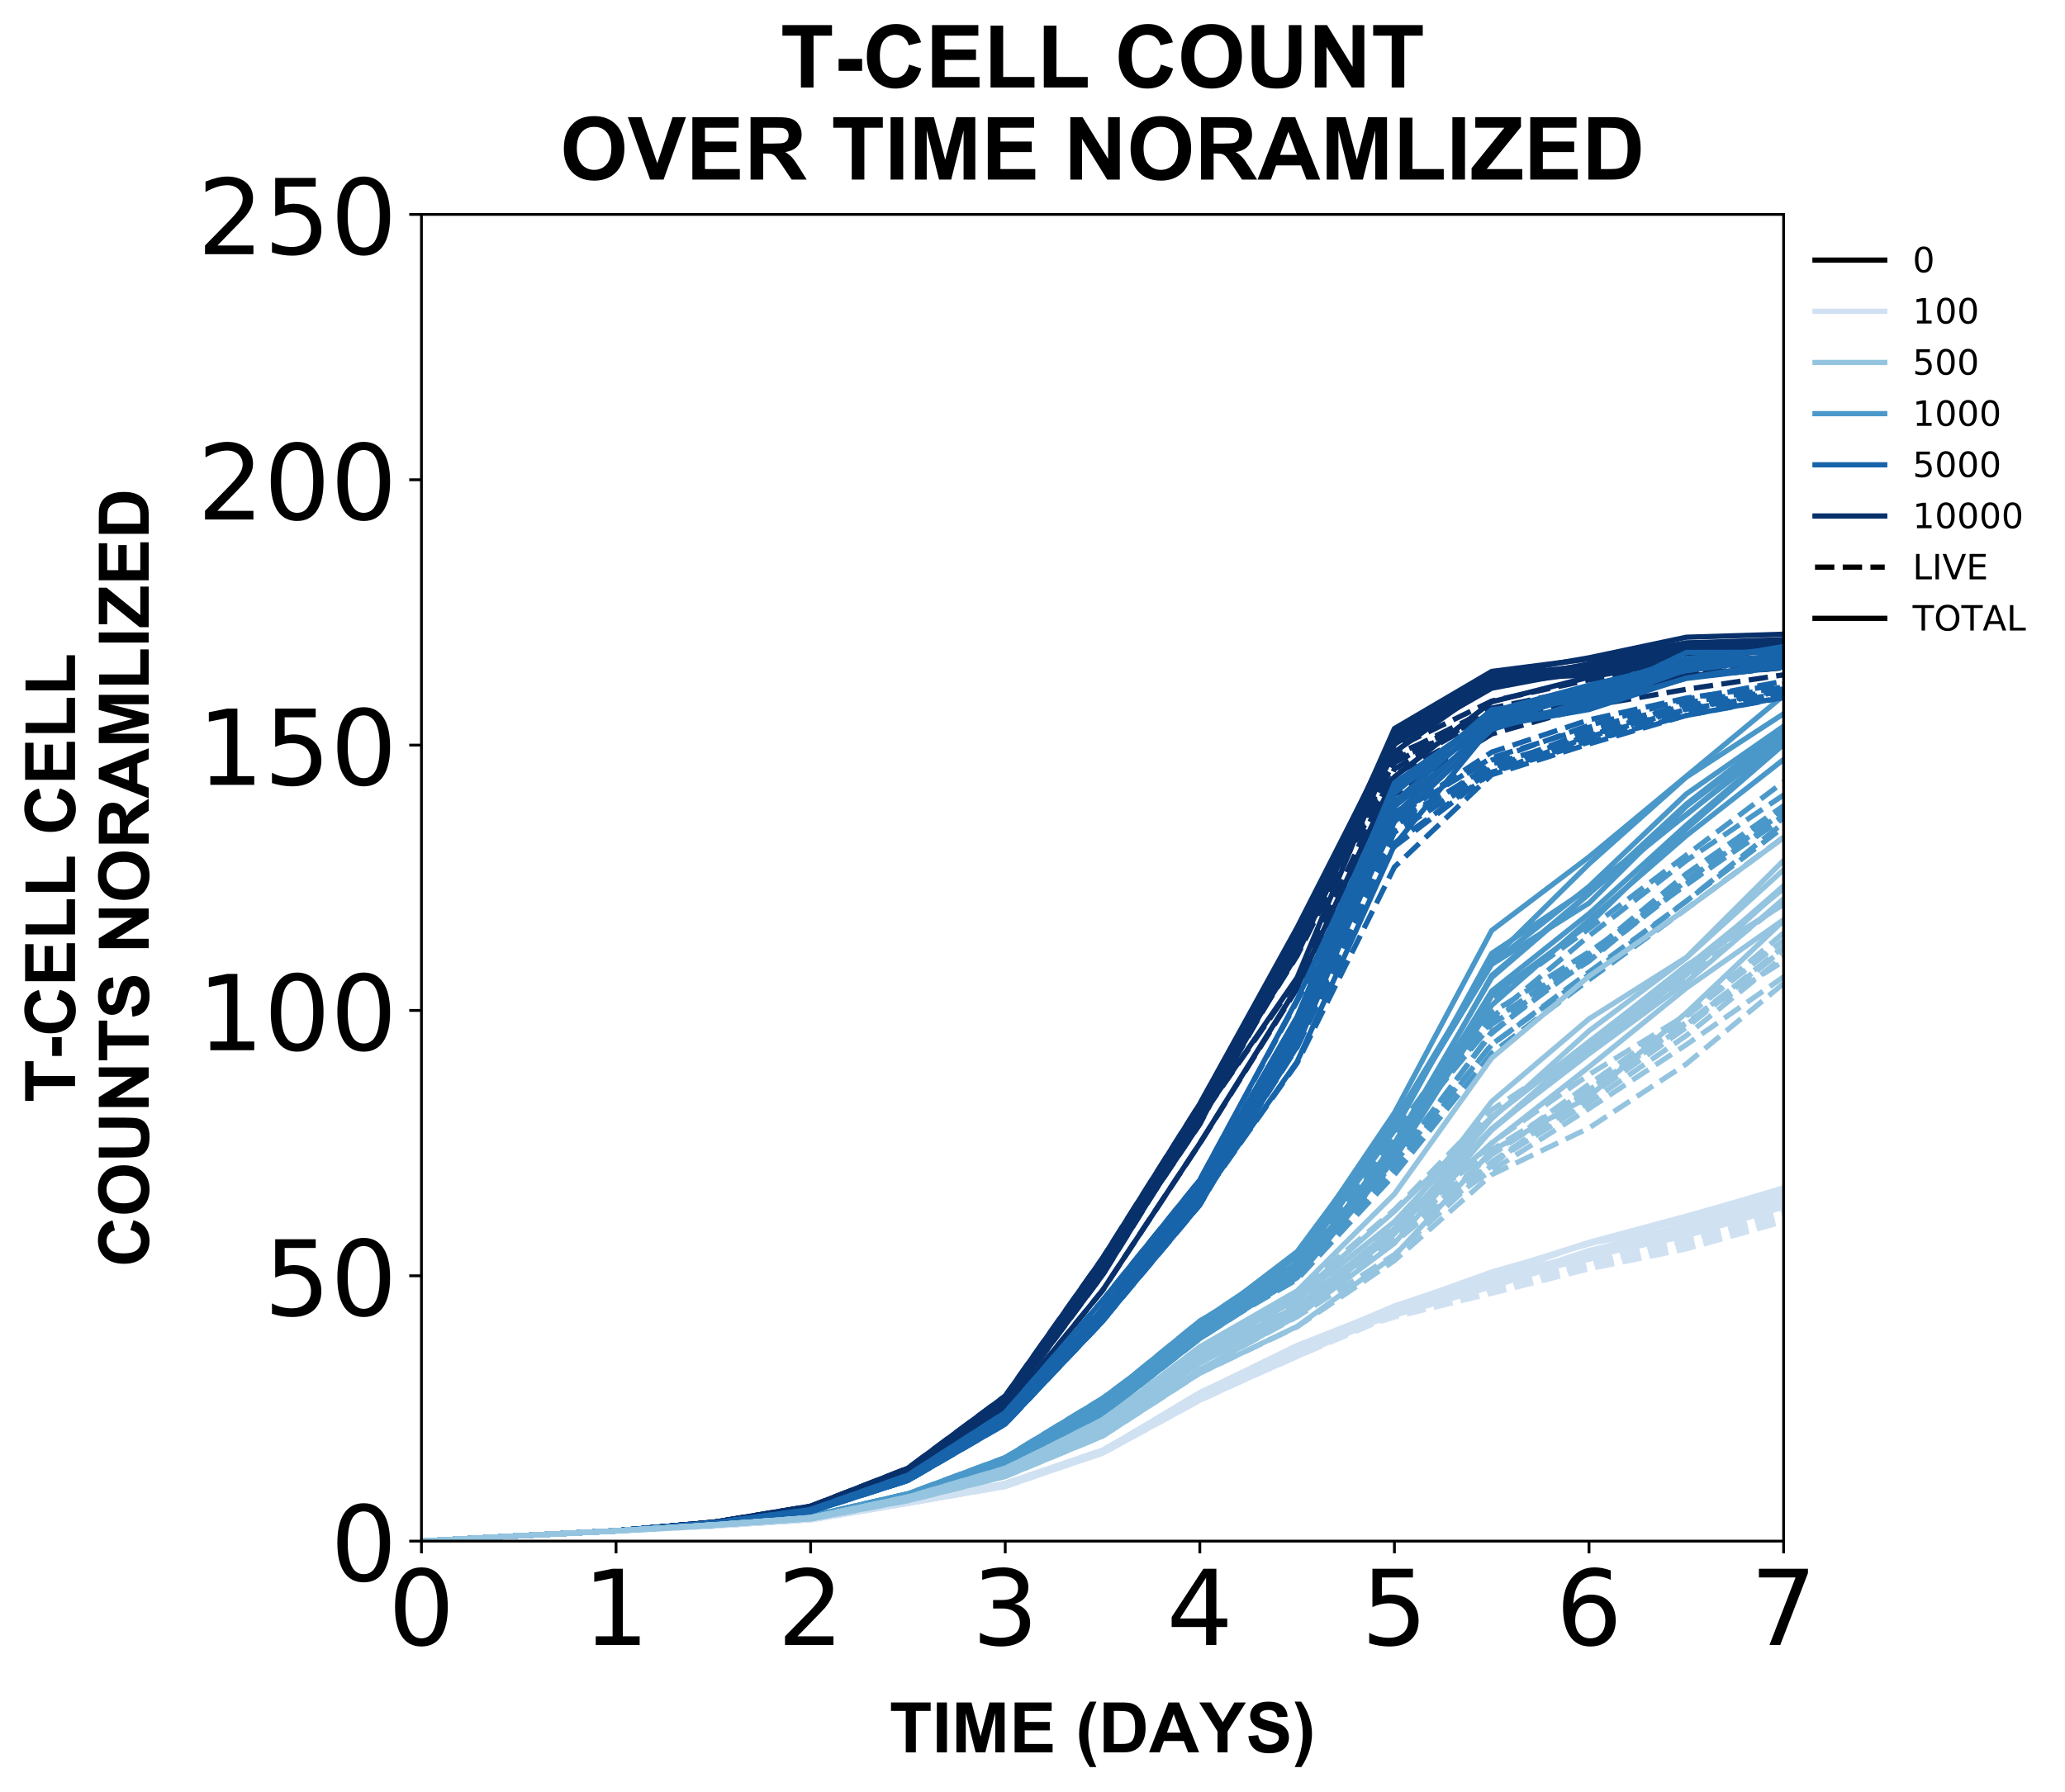 <?xml version="1.0" encoding="utf-8" standalone="no"?>
<!DOCTYPE svg PUBLIC "-//W3C//DTD SVG 1.1//EN"
  "http://www.w3.org/Graphics/SVG/1.1/DTD/svg11.dtd">
<!-- Created with matplotlib (https://matplotlib.org/) -->
<svg height="514.025pt" version="1.1" viewBox="0 0 592.14 514.025" width="592.14pt" xmlns="http://www.w3.org/2000/svg" xmlns:xlink="http://www.w3.org/1999/xlink">
 <defs>
  <style type="text/css">
*{stroke-linecap:butt;stroke-linejoin:round;}
  </style>
 </defs>
 <g id="figure_1">
  <g id="patch_1">
   <path d="M -0 514.025 
L 592.14 514.025 
L 592.14 0 
L -0 0 
z
" style="fill:#ffffff;"/>
  </g>
  <g id="axes_1">
   <g id="patch_2">
    <path d="M 120.851 442.022 
L 511.451 442.022 
L 511.451 61.502 
L 120.851 61.502 
z
" style="fill:#ffffff;"/>
   </g>
   <g id="matplotlib.axis_1">
    <g id="xtick_1">
     <g id="line2d_1">
      <defs>
       <path d="M 0 0 
L 0 3.5 
" id="m90e2dd8b78" style="stroke:#000000;stroke-width:0.8;"/>
      </defs>
      <g>
       <use style="stroke:#000000;stroke-width:0.8;" x="120.851" xlink:href="#m90e2dd8b78" y="442.022"/>
      </g>
     </g>
     <g id="text_1">
      <!-- 0 -->
      <defs>
       <path d="M 31.781 66.406 
Q 24.172 66.406 20.328 58.906 
Q 16.5 51.422 16.5 36.375 
Q 16.5 21.391 20.328 13.891 
Q 24.172 6.391 31.781 6.391 
Q 39.453 6.391 43.281 13.891 
Q 47.125 21.391 47.125 36.375 
Q 47.125 51.422 43.281 58.906 
Q 39.453 66.406 31.781 66.406 
z
M 31.781 74.219 
Q 44.047 74.219 50.516 64.516 
Q 56.984 54.828 56.984 36.375 
Q 56.984 17.969 50.516 8.266 
Q 44.047 -1.422 31.781 -1.422 
Q 19.531 -1.422 13.062 8.266 
Q 6.594 17.969 6.594 36.375 
Q 6.594 54.828 13.062 64.516 
Q 19.531 74.219 31.781 74.219 
z
" id="DejaVuSans-48"/>
      </defs>
      <g transform="translate(111.307 471.817)scale(0.3 -0.3)">
       <use xlink:href="#DejaVuSans-48"/>
      </g>
     </g>
    </g>
    <g id="xtick_2">
     <g id="line2d_2">
      <g>
       <use style="stroke:#000000;stroke-width:0.8;" x="176.651" xlink:href="#m90e2dd8b78" y="442.022"/>
      </g>
     </g>
     <g id="text_2">
      <!-- 1 -->
      <defs>
       <path d="M 12.406 8.297 
L 28.516 8.297 
L 28.516 63.922 
L 10.984 60.406 
L 10.984 69.391 
L 28.422 72.906 
L 38.281 72.906 
L 38.281 8.297 
L 54.391 8.297 
L 54.391 0 
L 12.406 0 
z
" id="DejaVuSans-49"/>
      </defs>
      <g transform="translate(167.107 471.817)scale(0.3 -0.3)">
       <use xlink:href="#DejaVuSans-49"/>
      </g>
     </g>
    </g>
    <g id="xtick_3">
     <g id="line2d_3">
      <g>
       <use style="stroke:#000000;stroke-width:0.8;" x="232.451" xlink:href="#m90e2dd8b78" y="442.022"/>
      </g>
     </g>
     <g id="text_3">
      <!-- 2 -->
      <defs>
       <path d="M 19.188 8.297 
L 53.609 8.297 
L 53.609 0 
L 7.328 0 
L 7.328 8.297 
Q 12.938 14.109 22.625 23.891 
Q 32.328 33.688 34.812 36.531 
Q 39.547 41.844 41.422 45.531 
Q 43.312 49.219 43.312 52.781 
Q 43.312 58.594 39.234 62.25 
Q 35.156 65.922 28.609 65.922 
Q 23.969 65.922 18.812 64.312 
Q 13.672 62.703 7.812 59.422 
L 7.812 69.391 
Q 13.766 71.781 18.938 73 
Q 24.125 74.219 28.422 74.219 
Q 39.75 74.219 46.484 68.547 
Q 53.219 62.891 53.219 53.422 
Q 53.219 48.922 51.531 44.891 
Q 49.859 40.875 45.406 35.406 
Q 44.188 33.984 37.641 27.219 
Q 31.109 20.453 19.188 8.297 
z
" id="DejaVuSans-50"/>
      </defs>
      <g transform="translate(222.907 471.817)scale(0.3 -0.3)">
       <use xlink:href="#DejaVuSans-50"/>
      </g>
     </g>
    </g>
    <g id="xtick_4">
     <g id="line2d_4">
      <g>
       <use style="stroke:#000000;stroke-width:0.8;" x="288.251" xlink:href="#m90e2dd8b78" y="442.022"/>
      </g>
     </g>
     <g id="text_4">
      <!-- 3 -->
      <defs>
       <path d="M 40.578 39.312 
Q 47.656 37.797 51.625 33 
Q 55.609 28.219 55.609 21.188 
Q 55.609 10.406 48.188 4.484 
Q 40.766 -1.422 27.094 -1.422 
Q 22.516 -1.422 17.656 -0.516 
Q 12.797 0.391 7.625 2.203 
L 7.625 11.719 
Q 11.719 9.328 16.594 8.109 
Q 21.484 6.891 26.812 6.891 
Q 36.078 6.891 40.938 10.547 
Q 45.797 14.203 45.797 21.188 
Q 45.797 27.641 41.281 31.266 
Q 36.766 34.906 28.719 34.906 
L 20.219 34.906 
L 20.219 43.016 
L 29.109 43.016 
Q 36.375 43.016 40.234 45.922 
Q 44.094 48.828 44.094 54.297 
Q 44.094 59.906 40.109 62.906 
Q 36.141 65.922 28.719 65.922 
Q 24.656 65.922 20.016 65.031 
Q 15.375 64.156 9.812 62.312 
L 9.812 71.094 
Q 15.438 72.656 20.344 73.438 
Q 25.25 74.219 29.594 74.219 
Q 40.828 74.219 47.359 69.109 
Q 53.906 64.016 53.906 55.328 
Q 53.906 49.266 50.438 45.094 
Q 46.969 40.922 40.578 39.312 
z
" id="DejaVuSans-51"/>
      </defs>
      <g transform="translate(278.707 471.817)scale(0.3 -0.3)">
       <use xlink:href="#DejaVuSans-51"/>
      </g>
     </g>
    </g>
    <g id="xtick_5">
     <g id="line2d_5">
      <g>
       <use style="stroke:#000000;stroke-width:0.8;" x="344.051" xlink:href="#m90e2dd8b78" y="442.022"/>
      </g>
     </g>
     <g id="text_5">
      <!-- 4 -->
      <defs>
       <path d="M 37.797 64.312 
L 12.891 25.391 
L 37.797 25.391 
z
M 35.203 72.906 
L 47.609 72.906 
L 47.609 25.391 
L 58.016 25.391 
L 58.016 17.188 
L 47.609 17.188 
L 47.609 0 
L 37.797 0 
L 37.797 17.188 
L 4.891 17.188 
L 4.891 26.703 
z
" id="DejaVuSans-52"/>
      </defs>
      <g transform="translate(334.507 471.817)scale(0.3 -0.3)">
       <use xlink:href="#DejaVuSans-52"/>
      </g>
     </g>
    </g>
    <g id="xtick_6">
     <g id="line2d_6">
      <g>
       <use style="stroke:#000000;stroke-width:0.8;" x="399.851" xlink:href="#m90e2dd8b78" y="442.022"/>
      </g>
     </g>
     <g id="text_6">
      <!-- 5 -->
      <defs>
       <path d="M 10.797 72.906 
L 49.516 72.906 
L 49.516 64.594 
L 19.828 64.594 
L 19.828 46.734 
Q 21.969 47.469 24.109 47.828 
Q 26.266 48.188 28.422 48.188 
Q 40.625 48.188 47.75 41.5 
Q 54.891 34.812 54.891 23.391 
Q 54.891 11.625 47.562 5.094 
Q 40.234 -1.422 26.906 -1.422 
Q 22.312 -1.422 17.547 -0.641 
Q 12.797 0.141 7.719 1.703 
L 7.719 11.625 
Q 12.109 9.234 16.797 8.062 
Q 21.484 6.891 26.703 6.891 
Q 35.156 6.891 40.078 11.328 
Q 45.016 15.766 45.016 23.391 
Q 45.016 31 40.078 35.438 
Q 35.156 39.891 26.703 39.891 
Q 22.75 39.891 18.812 39.016 
Q 14.891 38.141 10.797 36.281 
z
" id="DejaVuSans-53"/>
      </defs>
      <g transform="translate(390.307 471.817)scale(0.3 -0.3)">
       <use xlink:href="#DejaVuSans-53"/>
      </g>
     </g>
    </g>
    <g id="xtick_7">
     <g id="line2d_7">
      <g>
       <use style="stroke:#000000;stroke-width:0.8;" x="455.651" xlink:href="#m90e2dd8b78" y="442.022"/>
      </g>
     </g>
     <g id="text_7">
      <!-- 6 -->
      <defs>
       <path d="M 33.016 40.375 
Q 26.375 40.375 22.484 35.828 
Q 18.609 31.297 18.609 23.391 
Q 18.609 15.531 22.484 10.953 
Q 26.375 6.391 33.016 6.391 
Q 39.656 6.391 43.531 10.953 
Q 47.406 15.531 47.406 23.391 
Q 47.406 31.297 43.531 35.828 
Q 39.656 40.375 33.016 40.375 
z
M 52.594 71.297 
L 52.594 62.312 
Q 48.875 64.062 45.094 64.984 
Q 41.312 65.922 37.594 65.922 
Q 27.828 65.922 22.672 59.328 
Q 17.531 52.734 16.797 39.406 
Q 19.672 43.656 24.016 45.922 
Q 28.375 48.188 33.594 48.188 
Q 44.578 48.188 50.953 41.516 
Q 57.328 34.859 57.328 23.391 
Q 57.328 12.156 50.688 5.359 
Q 44.047 -1.422 33.016 -1.422 
Q 20.359 -1.422 13.672 8.266 
Q 6.984 17.969 6.984 36.375 
Q 6.984 53.656 15.188 63.938 
Q 23.391 74.219 37.203 74.219 
Q 40.922 74.219 44.703 73.484 
Q 48.484 72.75 52.594 71.297 
z
" id="DejaVuSans-54"/>
      </defs>
      <g transform="translate(446.107 471.817)scale(0.3 -0.3)">
       <use xlink:href="#DejaVuSans-54"/>
      </g>
     </g>
    </g>
    <g id="xtick_8">
     <g id="line2d_8">
      <g>
       <use style="stroke:#000000;stroke-width:0.8;" x="511.451" xlink:href="#m90e2dd8b78" y="442.022"/>
      </g>
     </g>
     <g id="text_8">
      <!-- 7 -->
      <defs>
       <path d="M 8.203 72.906 
L 55.078 72.906 
L 55.078 68.703 
L 28.609 0 
L 18.312 0 
L 43.219 64.594 
L 8.203 64.594 
z
" id="DejaVuSans-55"/>
      </defs>
      <g transform="translate(501.907 471.817)scale(0.3 -0.3)">
       <use xlink:href="#DejaVuSans-55"/>
      </g>
     </g>
    </g>
    <g id="text_9">
     <!-- TIME (DAYS) -->
     <defs>
      <path d="M 23.391 0 
L 23.391 59.469 
L 2.156 59.469 
L 2.156 71.578 
L 59.031 71.578 
L 59.031 59.469 
L 37.844 59.469 
L 37.844 0 
z
" id="Arial-BoldMT-84"/>
      <path d="M 6.844 0 
L 6.844 71.578 
L 21.297 71.578 
L 21.297 0 
z
" id="Arial-BoldMT-73"/>
      <path d="M 7.078 0 
L 7.078 71.578 
L 28.719 71.578 
L 41.703 22.75 
L 54.547 71.578 
L 76.219 71.578 
L 76.219 0 
L 62.797 0 
L 62.797 56.344 
L 48.578 0 
L 34.672 0 
L 20.516 56.344 
L 20.516 0 
z
" id="Arial-BoldMT-77"/>
      <path d="M 7.281 0 
L 7.281 71.578 
L 60.359 71.578 
L 60.359 59.469 
L 21.734 59.469 
L 21.734 43.609 
L 57.672 43.609 
L 57.672 31.547 
L 21.734 31.547 
L 21.734 12.062 
L 61.719 12.062 
L 61.719 0 
z
" id="Arial-BoldMT-69"/>
      <path id="Arial-BoldMT-32"/>
      <path d="M 29.938 -21.047 
L 20.516 -21.047 
Q 13.031 -9.766 9.125 2.391 
Q 5.219 14.547 5.219 25.922 
Q 5.219 40.047 10.062 52.641 
Q 14.266 63.578 20.703 72.797 
L 30.078 72.797 
Q 23.391 58.016 20.875 47.625 
Q 18.359 37.25 18.359 25.641 
Q 18.359 17.625 19.844 9.219 
Q 21.344 0.828 23.922 -6.734 
Q 25.641 -11.719 29.938 -21.047 
z
" id="Arial-BoldMT-40"/>
      <path d="M 7.234 71.578 
L 33.641 71.578 
Q 42.578 71.578 47.266 70.219 
Q 53.562 68.359 58.047 63.625 
Q 62.547 58.891 64.891 52.031 
Q 67.234 45.172 67.234 35.109 
Q 67.234 26.266 65.047 19.875 
Q 62.359 12.062 57.375 7.234 
Q 53.609 3.562 47.219 1.516 
Q 42.438 0 34.422 0 
L 7.234 0 
z
M 21.688 59.469 
L 21.688 12.062 
L 32.469 12.062 
Q 38.531 12.062 41.219 12.75 
Q 44.734 13.625 47.047 15.719 
Q 49.359 17.828 50.828 22.625 
Q 52.297 27.438 52.297 35.75 
Q 52.297 44.047 50.828 48.484 
Q 49.359 52.938 46.719 55.422 
Q 44.094 57.906 40.047 58.797 
Q 37.016 59.469 28.172 59.469 
z
" id="Arial-BoldMT-68"/>
      <path d="M 71.828 0 
L 56.109 0 
L 49.859 16.266 
L 21.234 16.266 
L 15.328 0 
L 0 0 
L 27.875 71.578 
L 43.172 71.578 
z
M 45.219 28.328 
L 35.359 54.891 
L 25.688 28.328 
z
" id="Arial-BoldMT-65"/>
      <path d="M 26.078 0 
L 26.078 30.125 
L -0.141 71.578 
L 16.797 71.578 
L 33.641 43.266 
L 50.141 71.578 
L 66.797 71.578 
L 40.484 30.031 
L 40.484 0 
z
" id="Arial-BoldMT-89"/>
      <path d="M 3.609 23.297 
L 17.672 24.656 
Q 18.953 17.578 22.828 14.25 
Q 26.703 10.938 33.297 10.938 
Q 40.281 10.938 43.812 13.891 
Q 47.359 16.844 47.359 20.797 
Q 47.359 23.344 45.875 25.125 
Q 44.391 26.906 40.672 28.219 
Q 38.141 29.109 29.109 31.344 
Q 17.484 34.234 12.797 38.422 
Q 6.203 44.344 6.203 52.828 
Q 6.203 58.297 9.297 63.062 
Q 12.406 67.828 18.234 70.312 
Q 24.078 72.797 32.328 72.797 
Q 45.797 72.797 52.609 66.891 
Q 59.422 60.984 59.766 51.125 
L 45.312 50.484 
Q 44.391 56 41.328 58.422 
Q 38.281 60.844 32.172 60.844 
Q 25.875 60.844 22.312 58.25 
Q 20.016 56.594 20.016 53.812 
Q 20.016 51.266 22.172 49.469 
Q 24.906 47.172 35.453 44.672 
Q 46 42.188 51.047 39.516 
Q 56.109 36.859 58.953 32.25 
Q 61.812 27.641 61.812 20.844 
Q 61.812 14.703 58.391 9.328 
Q 54.984 3.953 48.734 1.344 
Q 42.484 -1.266 33.156 -1.266 
Q 19.578 -1.266 12.297 5 
Q 5.031 11.281 3.609 23.297 
z
" id="Arial-BoldMT-83"/>
      <path d="M 3.375 -21.047 
Q 7.422 -12.359 9.078 -7.719 
Q 10.75 -3.078 12.156 2.969 
Q 13.578 9.031 14.25 14.469 
Q 14.938 19.922 14.938 25.641 
Q 14.938 37.25 12.453 47.625 
Q 9.969 58.016 3.266 72.797 
L 12.594 72.797 
Q 19.969 62.312 24.047 50.531 
Q 28.125 38.766 28.125 26.656 
Q 28.125 16.453 24.906 4.781 
Q 21.234 -8.297 12.844 -21.047 
z
" id="Arial-BoldMT-41"/>
     </defs>
     <g transform="translate(255.057 502.615)scale(0.2 -0.2)">
      <use xlink:href="#Arial-BoldMT-84"/>
      <use x="61.084" xlink:href="#Arial-BoldMT-73"/>
      <use x="88.867" xlink:href="#Arial-BoldMT-77"/>
      <use x="172.168" xlink:href="#Arial-BoldMT-69"/>
      <use x="238.867" xlink:href="#Arial-BoldMT-32"/>
      <use x="266.65" xlink:href="#Arial-BoldMT-40"/>
      <use x="299.951" xlink:href="#Arial-BoldMT-68"/>
      <use x="372.168" xlink:href="#Arial-BoldMT-65"/>
      <use x="444.244" xlink:href="#Arial-BoldMT-89"/>
      <use x="510.943" xlink:href="#Arial-BoldMT-83"/>
      <use x="577.643" xlink:href="#Arial-BoldMT-41"/>
     </g>
    </g>
   </g>
   <g id="matplotlib.axis_2">
    <g id="ytick_1">
     <g id="line2d_9">
      <defs>
       <path d="M 0 0 
L -3.5 0 
" id="m0e46e3dca2" style="stroke:#000000;stroke-width:0.8;"/>
      </defs>
      <g>
       <use style="stroke:#000000;stroke-width:0.8;" x="120.851" xlink:href="#m0e46e3dca2" y="442.022"/>
      </g>
     </g>
     <g id="text_10">
      <!-- 0 -->
      <g transform="translate(94.763 453.419)scale(0.3 -0.3)">
       <use xlink:href="#DejaVuSans-48"/>
      </g>
     </g>
    </g>
    <g id="ytick_2">
     <g id="line2d_10">
      <g>
       <use style="stroke:#000000;stroke-width:0.8;" x="120.851" xlink:href="#m0e46e3dca2" y="365.918"/>
      </g>
     </g>
     <g id="text_11">
      <!-- 50 -->
      <g transform="translate(75.676 377.315)scale(0.3 -0.3)">
       <use xlink:href="#DejaVuSans-53"/>
       <use x="63.623" xlink:href="#DejaVuSans-48"/>
      </g>
     </g>
    </g>
    <g id="ytick_3">
     <g id="line2d_11">
      <g>
       <use style="stroke:#000000;stroke-width:0.8;" x="120.851" xlink:href="#m0e46e3dca2" y="289.814"/>
      </g>
     </g>
     <g id="text_12">
      <!-- 100 -->
      <g transform="translate(56.588 301.211)scale(0.3 -0.3)">
       <use xlink:href="#DejaVuSans-49"/>
       <use x="63.623" xlink:href="#DejaVuSans-48"/>
       <use x="127.246" xlink:href="#DejaVuSans-48"/>
      </g>
     </g>
    </g>
    <g id="ytick_4">
     <g id="line2d_12">
      <g>
       <use style="stroke:#000000;stroke-width:0.8;" x="120.851" xlink:href="#m0e46e3dca2" y="213.71"/>
      </g>
     </g>
     <g id="text_13">
      <!-- 150 -->
      <g transform="translate(56.588 225.107)scale(0.3 -0.3)">
       <use xlink:href="#DejaVuSans-49"/>
       <use x="63.623" xlink:href="#DejaVuSans-53"/>
       <use x="127.246" xlink:href="#DejaVuSans-48"/>
      </g>
     </g>
    </g>
    <g id="ytick_5">
     <g id="line2d_13">
      <g>
       <use style="stroke:#000000;stroke-width:0.8;" x="120.851" xlink:href="#m0e46e3dca2" y="137.606"/>
      </g>
     </g>
     <g id="text_14">
      <!-- 200 -->
      <g transform="translate(56.588 149.003)scale(0.3 -0.3)">
       <use xlink:href="#DejaVuSans-50"/>
       <use x="63.623" xlink:href="#DejaVuSans-48"/>
       <use x="127.246" xlink:href="#DejaVuSans-48"/>
      </g>
     </g>
    </g>
    <g id="ytick_6">
     <g id="line2d_14">
      <g>
       <use style="stroke:#000000;stroke-width:0.8;" x="120.851" xlink:href="#m0e46e3dca2" y="61.502"/>
      </g>
     </g>
     <g id="text_15">
      <!-- 250 -->
      <g transform="translate(56.588 72.899)scale(0.3 -0.3)">
       <use xlink:href="#DejaVuSans-50"/>
       <use x="63.623" xlink:href="#DejaVuSans-53"/>
       <use x="127.246" xlink:href="#DejaVuSans-48"/>
      </g>
     </g>
    </g>
    <g id="text_16">
     <!-- T-CELL CELL -->
     <defs>
      <path d="M 5.609 19.094 
L 5.609 32.812 
L 32.562 32.812 
L 32.562 19.094 
z
" id="Arial-BoldMT-45"/>
      <path d="M 53.078 26.312 
L 67.094 21.875 
Q 63.875 10.156 56.375 4.469 
Q 48.875 -1.219 37.359 -1.219 
Q 23.094 -1.219 13.906 8.516 
Q 4.734 18.266 4.734 35.156 
Q 4.734 53.031 13.953 62.906 
Q 23.188 72.797 38.234 72.797 
Q 51.375 72.797 59.578 65.047 
Q 64.453 60.453 66.891 51.859 
L 52.594 48.438 
Q 51.312 54 47.281 57.219 
Q 43.266 60.453 37.5 60.453 
Q 29.547 60.453 24.578 54.734 
Q 19.625 49.031 19.625 36.234 
Q 19.625 22.656 24.5 16.891 
Q 29.391 11.141 37.203 11.141 
Q 42.969 11.141 47.109 14.797 
Q 51.266 18.453 53.078 26.312 
z
" id="Arial-BoldMT-67"/>
      <path d="M 7.672 0 
L 7.672 71 
L 22.125 71 
L 22.125 12.062 
L 58.062 12.062 
L 58.062 0 
z
" id="Arial-BoldMT-76"/>
     </defs>
     <g transform="translate(21.516 316.183)rotate(-90)scale(0.2 -0.2)">
      <use xlink:href="#Arial-BoldMT-84"/>
      <use x="61.006" xlink:href="#Arial-BoldMT-45"/>
      <use x="94.307" xlink:href="#Arial-BoldMT-67"/>
      <use x="166.523" xlink:href="#Arial-BoldMT-69"/>
      <use x="233.223" xlink:href="#Arial-BoldMT-76"/>
      <use x="294.307" xlink:href="#Arial-BoldMT-76"/>
      <use x="355.375" xlink:href="#Arial-BoldMT-32"/>
      <use x="383.158" xlink:href="#Arial-BoldMT-67"/>
      <use x="455.375" xlink:href="#Arial-BoldMT-69"/>
      <use x="522.074" xlink:href="#Arial-BoldMT-76"/>
      <use x="583.158" xlink:href="#Arial-BoldMT-76"/>
     </g>
     <!-- COUNTS NORAMLIZED -->
     <defs>
      <path d="M 4.344 35.359 
Q 4.344 46.297 7.625 53.719 
Q 10.062 59.188 14.281 63.531 
Q 18.5 67.875 23.531 69.969 
Q 30.219 72.797 38.969 72.797 
Q 54.781 72.797 64.281 62.984 
Q 73.781 53.172 73.781 35.688 
Q 73.781 18.359 64.359 8.562 
Q 54.938 -1.219 39.156 -1.219 
Q 23.188 -1.219 13.766 8.516 
Q 4.344 18.266 4.344 35.359 
z
M 19.234 35.844 
Q 19.234 23.688 24.844 17.406 
Q 30.469 11.141 39.109 11.141 
Q 47.75 11.141 53.297 17.359 
Q 58.844 23.578 58.844 36.031 
Q 58.844 48.344 53.438 54.391 
Q 48.047 60.453 39.109 60.453 
Q 30.172 60.453 24.703 54.312 
Q 19.234 48.188 19.234 35.844 
z
" id="Arial-BoldMT-79"/>
      <path d="M 7.172 71.578 
L 21.625 71.578 
L 21.625 32.812 
Q 21.625 23.578 22.172 20.844 
Q 23.094 16.453 26.578 13.797 
Q 30.078 11.141 36.141 11.141 
Q 42.281 11.141 45.406 13.641 
Q 48.531 16.156 49.172 19.812 
Q 49.812 23.484 49.812 31.984 
L 49.812 71.578 
L 64.266 71.578 
L 64.266 33.984 
Q 64.266 21.094 63.094 15.766 
Q 61.922 10.453 58.766 6.781 
Q 55.609 3.125 50.328 0.953 
Q 45.062 -1.219 36.578 -1.219 
Q 26.312 -1.219 21.016 1.141 
Q 15.719 3.516 12.641 7.297 
Q 9.578 11.078 8.594 15.234 
Q 7.172 21.391 7.172 33.406 
z
" id="Arial-BoldMT-85"/>
      <path d="M 7.422 0 
L 7.422 71.578 
L 21.484 71.578 
L 50.781 23.781 
L 50.781 71.578 
L 64.203 71.578 
L 64.203 0 
L 49.703 0 
L 20.844 46.688 
L 20.844 0 
z
" id="Arial-BoldMT-78"/>
      <path d="M 7.328 0 
L 7.328 71.578 
L 37.75 71.578 
Q 49.219 71.578 54.422 69.641 
Q 59.625 67.719 62.75 62.781 
Q 65.875 57.859 65.875 51.516 
Q 65.875 43.453 61.125 38.203 
Q 56.391 32.953 46.969 31.594 
Q 51.656 28.859 54.703 25.578 
Q 57.766 22.312 62.938 13.969 
L 71.688 0 
L 54.391 0 
L 43.953 15.578 
Q 38.375 23.922 36.328 26.094 
Q 34.281 28.266 31.984 29.078 
Q 29.688 29.891 24.703 29.891 
L 21.781 29.891 
L 21.781 0 
z
M 21.781 41.312 
L 32.469 41.312 
Q 42.875 41.312 45.453 42.188 
Q 48.047 43.062 49.516 45.203 
Q 50.984 47.359 50.984 50.594 
Q 50.984 54.203 49.047 56.422 
Q 47.125 58.641 43.609 59.234 
Q 41.844 59.469 33.062 59.469 
L 21.781 59.469 
z
" id="Arial-BoldMT-82"/>
      <path d="M 1.078 0 
L 1.078 13.031 
L 38.672 59.469 
L 5.328 59.469 
L 5.328 71.578 
L 57.719 71.578 
L 57.719 60.359 
L 18.5 12.062 
L 59.234 12.062 
L 59.234 0 
z
" id="Arial-BoldMT-90"/>
     </defs>
     <g transform="translate(42.641 363.421)rotate(-90)scale(0.2 -0.2)">
      <use xlink:href="#Arial-BoldMT-67"/>
      <use x="72.217" xlink:href="#Arial-BoldMT-79"/>
      <use x="150" xlink:href="#Arial-BoldMT-85"/>
      <use x="222.217" xlink:href="#Arial-BoldMT-78"/>
      <use x="294.434" xlink:href="#Arial-BoldMT-84"/>
      <use x="355.518" xlink:href="#Arial-BoldMT-83"/>
      <use x="422.217" xlink:href="#Arial-BoldMT-32"/>
      <use x="450" xlink:href="#Arial-BoldMT-78"/>
      <use x="522.217" xlink:href="#Arial-BoldMT-79"/>
      <use x="600" xlink:href="#Arial-BoldMT-82"/>
      <use x="672.217" xlink:href="#Arial-BoldMT-65"/>
      <use x="744.434" xlink:href="#Arial-BoldMT-77"/>
      <use x="827.734" xlink:href="#Arial-BoldMT-76"/>
      <use x="888.818" xlink:href="#Arial-BoldMT-73"/>
      <use x="916.602" xlink:href="#Arial-BoldMT-90"/>
      <use x="977.686" xlink:href="#Arial-BoldMT-69"/>
      <use x="1044.385" xlink:href="#Arial-BoldMT-68"/>
     </g>
    </g>
   </g>
   <g id="line2d_15">
    <path clip-path="url(#p2c5c95685a)" d="M 120.851 442.022 
L 148.751 440.499 
L 176.651 439.057 
L 204.551 436.673 
L 232.451 432.32 
L 260.351 421.626 
L 288.251 401.492 
L 316.151 361.911 
L 344.051 318.827 
L 371.951 273.817 
L 399.851 213.39 
L 427.751 197.384 
L 455.651 192.133 
L 483.551 186.017 
L 511.451 185.241 
" style="fill:none;stroke:#08306b;stroke-linecap:square;stroke-width:1.5;"/>
   </g>
   <g id="line2d_16">
    <path clip-path="url(#p2c5c95685a)" d="M 120.851 442.022 
L 148.751 440.499 
L 176.651 439.057 
L 204.551 436.673 
L 232.451 432.323 
L 260.351 421.632 
L 288.251 401.495 
L 316.151 361.918 
L 344.051 318.846 
L 371.951 274.115 
L 399.851 218.595 
L 427.751 205.685 
L 455.651 198.58 
L 483.551 193.533 
L 511.451 190.951 
" style="fill:none;stroke:#08306b;stroke-dasharray:5.55,2.4;stroke-dashoffset:0;stroke-width:1.5;"/>
   </g>
   <g id="line2d_17">
    <path clip-path="url(#p2c5c95685a)" d="M 120.851 442.022 
L 148.751 440.499 
L 176.651 439.054 
L 204.551 436.63 
L 232.451 432.314 
L 260.351 421.757 
L 288.251 401.662 
L 316.151 363.86 
L 344.051 322.34 
L 371.951 268.614 
L 399.851 215.728 
L 427.751 196.041 
L 455.651 190.559 
L 483.551 185.289 
L 511.451 184.041 
" style="fill:none;stroke:#08306b;stroke-linecap:square;stroke-width:1.5;"/>
   </g>
   <g id="line2d_18">
    <path clip-path="url(#p2c5c95685a)" d="M 120.851 442.022 
L 148.751 440.499 
L 176.651 439.054 
L 204.551 436.63 
L 232.451 432.314 
L 260.351 421.757 
L 288.251 401.671 
L 316.151 363.872 
L 344.051 322.386 
L 371.951 269.695 
L 399.851 222.136 
L 427.751 207.256 
L 455.651 200.111 
L 483.551 193.993 
L 511.451 190.976 
" style="fill:none;stroke:#08306b;stroke-dasharray:5.55,2.4;stroke-dashoffset:0;stroke-width:1.5;"/>
   </g>
   <g id="line2d_19">
    <path clip-path="url(#p2c5c95685a)" d="M 120.851 442.022 
L 148.751 440.499 
L 176.651 439.047 
L 204.551 436.667 
L 232.451 432.04 
L 260.351 421.096 
L 288.251 400.39 
L 316.151 360.864 
L 344.051 316.593 
L 371.951 266.048 
L 399.851 211.317 
L 427.751 193.521 
L 455.651 188.662 
L 483.551 182.766 
L 511.451 181.904 
" style="fill:none;stroke:#08306b;stroke-linecap:square;stroke-width:1.5;"/>
   </g>
   <g id="line2d_20">
    <path clip-path="url(#p2c5c95685a)" d="M 120.851 442.022 
L 148.751 440.499 
L 176.651 439.047 
L 204.551 436.667 
L 232.451 432.043 
L 260.351 421.096 
L 288.251 400.39 
L 316.151 360.876 
L 344.051 316.63 
L 371.951 266.9 
L 399.851 218.684 
L 427.751 204.604 
L 455.651 197.725 
L 483.551 191.773 
L 511.451 188.452 
" style="fill:none;stroke:#08306b;stroke-dasharray:5.55,2.4;stroke-dashoffset:0;stroke-width:1.5;"/>
   </g>
   <g id="line2d_21">
    <path clip-path="url(#p2c5c95685a)" d="M 120.851 442.022 
L 148.751 440.499 
L 176.651 439.081 
L 204.551 436.691 
L 232.451 432.274 
L 260.351 421.79 
L 288.251 401.507 
L 316.151 362.514 
L 344.051 319.217 
L 371.951 269.399 
L 399.851 209.84 
L 427.751 195.603 
L 455.651 190.434 
L 483.551 184.443 
L 511.451 183.831 
" style="fill:none;stroke:#08306b;stroke-linecap:square;stroke-width:1.5;"/>
   </g>
   <g id="line2d_22">
    <path clip-path="url(#p2c5c95685a)" d="M 120.851 442.022 
L 148.751 440.499 
L 176.651 439.081 
L 204.551 436.691 
L 232.451 432.274 
L 260.351 421.799 
L 288.251 401.513 
L 316.151 362.52 
L 344.051 319.26 
L 371.951 270.325 
L 399.851 216.324 
L 427.751 205.496 
L 455.651 198.05 
L 483.551 192.973 
L 511.451 189.798 
" style="fill:none;stroke:#08306b;stroke-dasharray:5.55,2.4;stroke-dashoffset:0;stroke-width:1.5;"/>
   </g>
   <g id="line2d_23">
    <path clip-path="url(#p2c5c95685a)" d="M 120.851 442.022 
L 148.751 440.499 
L 176.651 439.05 
L 204.551 436.71 
L 232.451 432.545 
L 260.351 422.271 
L 288.251 403.09 
L 316.151 365.698 
L 344.051 320.812 
L 371.951 280.401 
L 399.851 213.472 
L 427.751 194.352 
L 455.651 193.731 
L 483.551 187.442 
L 511.451 186.069 
" style="fill:none;stroke:#08306b;stroke-linecap:square;stroke-width:1.5;"/>
   </g>
   <g id="line2d_24">
    <path clip-path="url(#p2c5c95685a)" d="M 120.851 442.022 
L 148.751 440.499 
L 176.651 439.05 
L 204.551 436.71 
L 232.451 432.545 
L 260.351 422.271 
L 288.251 403.096 
L 316.151 365.714 
L 344.051 320.855 
L 371.951 280.928 
L 399.851 220.532 
L 427.751 204.754 
L 455.651 199.999 
L 483.551 194.315 
L 511.451 191.46 
" style="fill:none;stroke:#08306b;stroke-dasharray:5.55,2.4;stroke-dashoffset:0;stroke-width:1.5;"/>
   </g>
   <g id="line2d_25">
    <path clip-path="url(#p2c5c95685a)" d="M 120.851 442.022 
L 148.751 440.499 
L 176.651 439.081 
L 204.551 436.716 
L 232.451 432.843 
L 260.351 422.953 
L 288.251 404.365 
L 316.151 370.115 
L 344.051 327.914 
L 371.951 283.141 
L 399.851 222.815 
L 427.751 201.295 
L 455.651 194.224 
L 483.551 189.271 
L 511.451 186.102 
" style="fill:none;stroke:#08306b;stroke-linecap:square;stroke-width:1.5;"/>
   </g>
   <g id="line2d_26">
    <path clip-path="url(#p2c5c95685a)" d="M 120.851 442.022 
L 148.751 440.499 
L 176.651 439.081 
L 204.551 436.716 
L 232.451 432.843 
L 260.351 422.956 
L 288.251 404.371 
L 316.151 370.119 
L 344.051 327.942 
L 371.951 283.518 
L 399.851 227.898 
L 427.751 210.522 
L 455.651 202.556 
L 483.551 197.7 
L 511.451 193.554 
" style="fill:none;stroke:#08306b;stroke-dasharray:5.55,2.4;stroke-dashoffset:0;stroke-width:1.5;"/>
   </g>
   <g id="line2d_27">
    <path clip-path="url(#p2c5c95685a)" d="M 120.851 442.022 
L 148.751 440.499 
L 176.651 439.057 
L 204.551 436.612 
L 232.451 431.997 
L 260.351 421.26 
L 288.251 400.935 
L 316.151 361.5 
L 344.051 317.884 
L 371.951 272.641 
L 399.851 211.189 
L 427.751 196.215 
L 455.651 190.662 
L 483.551 186.346 
L 511.451 183.679 
" style="fill:none;stroke:#08306b;stroke-linecap:square;stroke-width:1.5;"/>
   </g>
   <g id="line2d_28">
    <path clip-path="url(#p2c5c95685a)" d="M 120.851 442.022 
L 148.751 440.499 
L 176.651 439.057 
L 204.551 436.615 
L 232.451 431.997 
L 260.351 421.263 
L 288.251 400.941 
L 316.151 361.513 
L 344.051 317.908 
L 371.951 273.232 
L 399.851 217.752 
L 427.751 205.7 
L 455.651 198.681 
L 483.551 193.859 
L 511.451 190.382 
" style="fill:none;stroke:#08306b;stroke-dasharray:5.55,2.4;stroke-dashoffset:0;stroke-width:1.5;"/>
   </g>
   <g id="line2d_29">
    <path clip-path="url(#p2c5c95685a)" d="M 120.851 442.022 
L 148.751 440.499 
L 176.651 439.057 
L 204.551 436.694 
L 232.451 432.408 
L 260.351 422.091 
L 288.251 402.396 
L 316.151 364.663 
L 344.051 321.245 
L 371.951 272.447 
L 399.851 211.938 
L 427.751 196.385 
L 455.651 192.958 
L 483.551 187.365 
L 511.451 186.72 
" style="fill:none;stroke:#08306b;stroke-linecap:square;stroke-width:1.5;"/>
   </g>
   <g id="line2d_30">
    <path clip-path="url(#p2c5c95685a)" d="M 120.851 442.022 
L 148.751 440.499 
L 176.651 439.057 
L 204.551 436.697 
L 232.451 432.414 
L 260.351 422.098 
L 288.251 402.402 
L 316.151 364.676 
L 344.051 321.266 
L 371.951 272.928 
L 399.851 218.218 
L 427.751 204.985 
L 455.651 198.388 
L 483.551 194.005 
L 511.451 191.499 
" style="fill:none;stroke:#08306b;stroke-dasharray:5.55,2.4;stroke-dashoffset:0;stroke-width:1.5;"/>
   </g>
   <g id="line2d_31">
    <path clip-path="url(#p2c5c95685a)" d="M 120.851 442.022 
L 148.751 440.499 
L 176.651 439.075 
L 204.551 436.755 
L 232.451 432.417 
L 260.351 421.9 
L 288.251 401.726 
L 316.151 364.347 
L 344.051 319.765 
L 371.951 272.133 
L 399.851 208.967 
L 427.751 192.571 
L 455.651 188.997 
L 483.551 184.41 
L 511.451 183.445 
" style="fill:none;stroke:#08306b;stroke-linecap:square;stroke-width:1.5;"/>
   </g>
   <g id="line2d_32">
    <path clip-path="url(#p2c5c95685a)" d="M 120.851 442.022 
L 148.751 440.499 
L 176.651 439.075 
L 204.551 436.755 
L 232.451 432.417 
L 260.351 421.9 
L 288.251 401.729 
L 316.151 364.359 
L 344.051 319.786 
L 371.951 272.413 
L 399.851 214.672 
L 427.751 201.073 
L 455.651 194.997 
L 483.551 190.945 
L 511.451 188.376 
" style="fill:none;stroke:#08306b;stroke-dasharray:5.55,2.4;stroke-dashoffset:0;stroke-width:1.5;"/>
   </g>
   <g id="line2d_33">
    <path clip-path="url(#p2c5c95685a)" d="M 120.851 442.022 
L 148.751 440.499 
L 176.651 439.066 
L 204.551 436.6 
L 232.451 432.393 
L 260.351 421.802 
L 288.251 401.312 
L 316.151 362.691 
L 344.051 317.981 
L 371.951 267.284 
L 399.851 210.69 
L 427.751 193.986 
L 455.651 190.906 
L 483.551 186.54 
L 511.451 184.139 
" style="fill:none;stroke:#08306b;stroke-linecap:square;stroke-width:1.5;"/>
   </g>
   <g id="line2d_34">
    <path clip-path="url(#p2c5c95685a)" d="M 120.851 442.022 
L 148.751 440.499 
L 176.651 439.066 
L 204.551 436.6 
L 232.451 432.393 
L 260.351 421.805 
L 288.251 401.315 
L 316.151 362.7 
L 344.051 318.045 
L 371.951 267.865 
L 399.851 217.009 
L 427.751 203.101 
L 455.651 197.283 
L 483.551 193.052 
L 511.451 189.929 
" style="fill:none;stroke:#08306b;stroke-dasharray:5.55,2.4;stroke-dashoffset:0;stroke-width:1.5;"/>
   </g>
   <g id="line2d_35">
    <path clip-path="url(#p2c5c95685a)" d="M 120.851 442.022 
L 148.751 440.499 
L 176.651 439.057 
L 204.551 437.464 
L 232.451 435.23 
L 260.351 429.376 
L 288.251 420.709 
L 316.151 405.705 
L 344.051 383.936 
L 371.951 365.911 
L 399.851 331.321 
L 427.751 285.622 
L 455.651 265.095 
L 483.551 237.74 
L 511.451 213.539 
" style="fill:none;stroke:#4a98c9;stroke-linecap:square;stroke-width:1.5;"/>
   </g>
   <g id="line2d_36">
    <path clip-path="url(#p2c5c95685a)" d="M 120.851 442.022 
L 148.751 440.499 
L 176.651 439.06 
L 204.551 437.467 
L 232.451 435.23 
L 260.351 429.376 
L 288.251 420.709 
L 316.151 405.705 
L 344.051 383.939 
L 371.951 366.024 
L 399.851 335.089 
L 427.751 299.506 
L 455.651 279.546 
L 483.551 258.44 
L 511.451 237.22 
" style="fill:none;stroke:#4a98c9;stroke-dasharray:5.55,2.4;stroke-dashoffset:0;stroke-width:1.5;"/>
   </g>
   <g id="line2d_37">
    <path clip-path="url(#p2c5c95685a)" d="M 120.851 442.022 
L 148.751 440.499 
L 176.651 439.05 
L 204.551 437.303 
L 232.451 434.904 
L 260.351 428.478 
L 288.251 418.825 
L 316.151 401.671 
L 344.051 378.886 
L 371.951 362.657 
L 399.851 324.261 
L 427.751 273.451 
L 455.651 254.778 
L 483.551 233.716 
L 511.451 210.629 
" style="fill:none;stroke:#4a98c9;stroke-linecap:square;stroke-width:1.5;"/>
   </g>
   <g id="line2d_38">
    <path clip-path="url(#p2c5c95685a)" d="M 120.851 442.022 
L 148.751 440.499 
L 176.651 439.05 
L 204.551 437.303 
L 232.451 434.904 
L 260.351 428.478 
L 288.251 418.825 
L 316.151 401.671 
L 344.051 378.895 
L 371.951 362.879 
L 399.851 328.943 
L 427.751 290.474 
L 455.651 273.034 
L 483.551 253.816 
L 511.451 233.911 
" style="fill:none;stroke:#4a98c9;stroke-dasharray:5.55,2.4;stroke-dashoffset:0;stroke-width:1.5;"/>
   </g>
   <g id="line2d_39">
    <path clip-path="url(#p2c5c95685a)" d="M 120.851 442.022 
L 148.751 440.499 
L 176.651 439.063 
L 204.551 437.331 
L 232.451 435.093 
L 260.351 428.965 
L 288.251 420.21 
L 316.151 404.569 
L 344.051 383.16 
L 371.951 366.469 
L 399.851 332.49 
L 427.751 288.316 
L 455.651 263.896 
L 483.551 239.676 
L 511.451 217.828 
" style="fill:none;stroke:#4a98c9;stroke-linecap:square;stroke-width:1.5;"/>
   </g>
   <g id="line2d_40">
    <path clip-path="url(#p2c5c95685a)" d="M 120.851 442.022 
L 148.751 440.499 
L 176.651 439.063 
L 204.551 437.331 
L 232.451 435.099 
L 260.351 428.971 
L 288.251 420.21 
L 316.151 404.572 
L 344.051 383.169 
L 371.951 366.95 
L 399.851 336.931 
L 427.751 302.06 
L 455.651 281.007 
L 483.551 260.663 
L 511.451 240.163 
" style="fill:none;stroke:#4a98c9;stroke-dasharray:5.55,2.4;stroke-dashoffset:0;stroke-width:1.5;"/>
   </g>
   <g id="line2d_41">
    <path clip-path="url(#p2c5c95685a)" d="M 120.851 442.022 
L 148.751 440.499 
L 176.651 439.069 
L 204.551 437.355 
L 232.451 435.206 
L 260.351 429.084 
L 288.251 420.161 
L 316.151 405.202 
L 344.051 382.447 
L 371.951 364.746 
L 399.851 329.646 
L 427.751 279.771 
L 455.651 256.142 
L 483.551 233.603 
L 511.451 211.959 
" style="fill:none;stroke:#4a98c9;stroke-linecap:square;stroke-width:1.5;"/>
   </g>
   <g id="line2d_42">
    <path clip-path="url(#p2c5c95685a)" d="M 120.851 442.022 
L 148.751 440.499 
L 176.651 439.069 
L 204.551 437.355 
L 232.451 435.206 
L 260.351 429.084 
L 288.251 420.161 
L 316.151 405.202 
L 344.051 382.46 
L 371.951 364.84 
L 399.851 333.625 
L 427.751 295.923 
L 455.651 275.074 
L 483.551 253.469 
L 511.451 234.663 
" style="fill:none;stroke:#4a98c9;stroke-dasharray:5.55,2.4;stroke-dashoffset:0;stroke-width:1.5;"/>
   </g>
   <g id="line2d_43">
    <path clip-path="url(#p2c5c95685a)" d="M 120.851 442.022 
L 148.751 440.499 
L 176.651 439.05 
L 204.551 437.194 
L 232.451 435.002 
L 260.351 428.712 
L 288.251 419.184 
L 316.151 403.346 
L 344.051 382.097 
L 371.951 365.367 
L 399.851 327.942 
L 427.751 280.383 
L 455.651 256.413 
L 483.551 230.641 
L 511.451 208.885 
" style="fill:none;stroke:#4a98c9;stroke-linecap:square;stroke-width:1.5;"/>
   </g>
   <g id="line2d_44">
    <path clip-path="url(#p2c5c95685a)" d="M 120.851 442.022 
L 148.751 440.499 
L 176.651 439.05 
L 204.551 437.194 
L 232.451 435.002 
L 260.351 428.712 
L 288.251 419.184 
L 316.151 403.346 
L 344.051 382.103 
L 371.951 365.424 
L 399.851 332.913 
L 427.751 296.368 
L 455.651 273.585 
L 483.551 252.437 
L 511.451 232.051 
" style="fill:none;stroke:#4a98c9;stroke-dasharray:5.55,2.4;stroke-dashoffset:0;stroke-width:1.5;"/>
   </g>
   <g id="line2d_45">
    <path clip-path="url(#p2c5c95685a)" d="M 120.851 442.022 
L 148.751 440.499 
L 176.651 439.063 
L 204.551 437.2 
L 232.451 435.05 
L 260.351 428.685 
L 288.251 419.099 
L 316.151 402.734 
L 344.051 380.67 
L 371.951 363.991 
L 399.851 329.522 
L 427.751 284.27 
L 455.651 262.048 
L 483.551 236.678 
L 511.451 212.742 
" style="fill:none;stroke:#4a98c9;stroke-linecap:square;stroke-width:1.5;"/>
   </g>
   <g id="line2d_46">
    <path clip-path="url(#p2c5c95685a)" d="M 120.851 442.022 
L 148.751 440.499 
L 176.651 439.063 
L 204.551 437.2 
L 232.451 435.05 
L 260.351 428.685 
L 288.251 419.102 
L 316.151 402.734 
L 344.051 380.676 
L 371.951 364.198 
L 399.851 333.537 
L 427.751 299.646 
L 455.651 278.809 
L 483.551 258.477 
L 511.451 235.975 
" style="fill:none;stroke:#4a98c9;stroke-dasharray:5.55,2.4;stroke-dashoffset:0;stroke-width:1.5;"/>
   </g>
   <g id="line2d_47">
    <path clip-path="url(#p2c5c95685a)" d="M 120.851 442.022 
L 148.751 440.499 
L 176.651 439.087 
L 204.551 437.273 
L 232.451 434.837 
L 260.351 428.429 
L 288.251 418.058 
L 316.151 401.072 
L 344.051 380.408 
L 371.951 362.277 
L 399.851 321.951 
L 427.751 276.608 
L 455.651 259.025 
L 483.551 231.265 
L 511.451 209.95 
" style="fill:none;stroke:#4a98c9;stroke-linecap:square;stroke-width:1.5;"/>
   </g>
   <g id="line2d_48">
    <path clip-path="url(#p2c5c95685a)" d="M 120.851 442.022 
L 148.751 440.499 
L 176.651 439.087 
L 204.551 437.273 
L 232.451 434.837 
L 260.351 428.429 
L 288.251 418.058 
L 316.151 401.075 
L 344.051 380.423 
L 371.951 362.523 
L 399.851 327.305 
L 427.751 293.795 
L 455.651 275.673 
L 483.551 252.596 
L 511.451 232.988 
" style="fill:none;stroke:#4a98c9;stroke-dasharray:5.55,2.4;stroke-dashoffset:0;stroke-width:1.5;"/>
   </g>
   <g id="line2d_49">
    <path clip-path="url(#p2c5c95685a)" d="M 120.851 442.022 
L 148.751 440.499 
L 176.651 439.093 
L 204.551 437.26 
L 232.451 435.014 
L 260.351 428.767 
L 288.251 419.54 
L 316.151 403.181 
L 344.051 382.015 
L 371.951 362.487 
L 399.851 322.502 
L 427.751 276.34 
L 455.651 254.252 
L 483.551 227.719 
L 511.451 208.282 
" style="fill:none;stroke:#4a98c9;stroke-linecap:square;stroke-width:1.5;"/>
   </g>
   <g id="line2d_50">
    <path clip-path="url(#p2c5c95685a)" d="M 120.851 442.022 
L 148.751 440.499 
L 176.651 439.093 
L 204.551 437.26 
L 232.451 435.014 
L 260.351 428.767 
L 288.251 419.54 
L 316.151 403.184 
L 344.051 382.024 
L 371.951 362.794 
L 399.851 328.203 
L 427.751 292.931 
L 455.651 273.725 
L 483.551 250.626 
L 511.451 231.104 
" style="fill:none;stroke:#4a98c9;stroke-dasharray:5.55,2.4;stroke-dashoffset:0;stroke-width:1.5;"/>
   </g>
   <g id="line2d_51">
    <path clip-path="url(#p2c5c95685a)" d="M 120.851 442.022 
L 148.751 440.499 
L 176.651 439.066 
L 204.551 437.257 
L 232.451 435.032 
L 260.351 428.667 
L 288.251 418.938 
L 316.151 402.152 
L 344.051 379.154 
L 371.951 360.49 
L 399.851 319.184 
L 427.751 266.876 
L 455.651 245.78 
L 483.551 222.632 
L 511.451 199.512 
" style="fill:none;stroke:#4a98c9;stroke-linecap:square;stroke-width:1.5;"/>
   </g>
   <g id="line2d_52">
    <path clip-path="url(#p2c5c95685a)" d="M 120.851 442.022 
L 148.751 440.499 
L 176.651 439.066 
L 204.551 437.257 
L 232.451 435.032 
L 260.351 428.667 
L 288.251 418.938 
L 316.151 402.152 
L 344.051 379.163 
L 371.951 360.602 
L 399.851 325.062 
L 427.751 286.602 
L 455.651 266.355 
L 483.551 245.259 
L 511.451 224.236 
" style="fill:none;stroke:#4a98c9;stroke-dasharray:5.55,2.4;stroke-dashoffset:0;stroke-width:1.5;"/>
   </g>
   <g id="line2d_53">
    <path clip-path="url(#p2c5c95685a)" d="M 120.851 442.022 
L 148.751 440.499 
L 176.651 439.044 
L 204.551 437.215 
L 232.451 434.956 
L 260.351 428.499 
L 288.251 419.111 
L 316.151 403.498 
L 344.051 380.307 
L 371.951 358.986 
L 399.851 321.467 
L 427.751 275.339 
L 455.651 247.771 
L 483.551 222.894 
L 511.451 204.711 
" style="fill:none;stroke:#4a98c9;stroke-linecap:square;stroke-width:1.5;"/>
   </g>
   <g id="line2d_54">
    <path clip-path="url(#p2c5c95685a)" d="M 120.851 442.022 
L 148.751 440.499 
L 176.651 439.044 
L 204.551 437.215 
L 232.451 434.956 
L 260.351 428.499 
L 288.251 419.114 
L 316.151 403.501 
L 344.051 380.319 
L 371.951 359.382 
L 399.851 327.074 
L 427.751 291.89 
L 455.651 268.398 
L 483.551 246.821 
L 511.451 228.023 
" style="fill:none;stroke:#4a98c9;stroke-dasharray:5.55,2.4;stroke-dashoffset:0;stroke-width:1.5;"/>
   </g>
   <g id="line2d_55">
    <path clip-path="url(#p2c5c95685a)" d="M 120.851 442.022 
L 148.751 440.499 
L 176.651 439.09 
L 204.551 437.705 
L 232.451 435.924 
L 260.351 431.203 
L 288.251 426.268 
L 316.151 416.722 
L 344.051 401.099 
L 371.951 387.193 
L 399.851 376.396 
L 427.751 367.988 
L 455.651 358.651 
L 483.551 351.835 
L 511.451 344.474 
" style="fill:none;stroke:#d0e1f2;stroke-linecap:square;stroke-width:1.5;"/>
   </g>
   <g id="line2d_56">
    <path clip-path="url(#p2c5c95685a)" d="M 120.851 442.022 
L 148.751 440.499 
L 176.651 439.09 
L 204.551 437.705 
L 232.451 435.924 
L 260.351 431.203 
L 288.251 426.268 
L 316.151 416.722 
L 344.051 401.102 
L 371.951 387.196 
L 399.851 376.883 
L 427.751 369.762 
L 455.651 362.557 
L 483.551 355.747 
L 511.451 348.666 
" style="fill:none;stroke:#d0e1f2;stroke-dasharray:5.55,2.4;stroke-dashoffset:0;stroke-width:1.5;"/>
   </g>
   <g id="line2d_57">
    <path clip-path="url(#p2c5c95685a)" d="M 120.851 442.022 
L 148.751 440.499 
L 176.651 439.063 
L 204.551 437.69 
L 232.451 435.885 
L 260.351 431.151 
L 288.251 426.35 
L 316.151 416.664 
L 344.051 401.291 
L 371.951 389.047 
L 399.851 376.338 
L 427.751 365.61 
L 455.651 359.994 
L 483.551 351.363 
L 511.451 345.162 
" style="fill:none;stroke:#d0e1f2;stroke-linecap:square;stroke-width:1.5;"/>
   </g>
   <g id="line2d_58">
    <path clip-path="url(#p2c5c95685a)" d="M 120.851 442.022 
L 148.751 440.499 
L 176.651 439.063 
L 204.551 437.69 
L 232.451 435.885 
L 260.351 431.151 
L 288.251 426.35 
L 316.151 416.664 
L 344.051 401.291 
L 371.951 389.059 
L 399.851 377.068 
L 427.751 368.316 
L 455.651 362.657 
L 483.551 355.863 
L 511.451 349.233 
" style="fill:none;stroke:#d0e1f2;stroke-dasharray:5.55,2.4;stroke-dashoffset:0;stroke-width:1.5;"/>
   </g>
   <g id="line2d_59">
    <path clip-path="url(#p2c5c95685a)" d="M 120.851 442.022 
L 148.751 440.499 
L 176.651 439.114 
L 204.551 437.705 
L 232.451 435.881 
L 260.351 431.13 
L 288.251 425.994 
L 316.151 416.423 
L 344.051 400.451 
L 371.951 387.339 
L 399.851 375.905 
L 427.751 367.224 
L 455.651 360.52 
L 483.551 353.035 
L 511.451 346.271 
" style="fill:none;stroke:#d0e1f2;stroke-linecap:square;stroke-width:1.5;"/>
   </g>
   <g id="line2d_60">
    <path clip-path="url(#p2c5c95685a)" d="M 120.851 442.022 
L 148.751 440.499 
L 176.651 439.114 
L 204.551 437.705 
L 232.451 435.881 
L 260.351 431.13 
L 288.251 425.994 
L 316.151 416.423 
L 344.051 400.451 
L 371.951 387.391 
L 399.851 376.764 
L 427.751 369.555 
L 455.651 363.3 
L 483.551 356.84 
L 511.451 350.201 
" style="fill:none;stroke:#d0e1f2;stroke-dasharray:5.55,2.4;stroke-dashoffset:0;stroke-width:1.5;"/>
   </g>
   <g id="line2d_61">
    <path clip-path="url(#p2c5c95685a)" d="M 120.851 442.022 
L 148.751 440.499 
L 176.651 439.069 
L 204.551 437.483 
L 232.451 435.845 
L 260.351 430.95 
L 288.251 425.44 
L 316.151 416.155 
L 344.051 399.54 
L 371.951 385.887 
L 399.851 374.877 
L 427.751 364.813 
L 455.651 356.812 
L 483.551 349.007 
L 511.451 340.675 
" style="fill:none;stroke:#d0e1f2;stroke-linecap:square;stroke-width:1.5;"/>
   </g>
   <g id="line2d_62">
    <path clip-path="url(#p2c5c95685a)" d="M 120.851 442.022 
L 148.751 440.499 
L 176.651 439.069 
L 204.551 437.483 
L 232.451 435.845 
L 260.351 430.95 
L 288.251 425.44 
L 316.151 416.155 
L 344.051 399.54 
L 371.951 385.948 
L 399.851 375.744 
L 427.751 367.23 
L 455.651 361.044 
L 483.551 353.729 
L 511.451 345.762 
" style="fill:none;stroke:#d0e1f2;stroke-dasharray:5.55,2.4;stroke-dashoffset:0;stroke-width:1.5;"/>
   </g>
   <g id="line2d_63">
    <path clip-path="url(#p2c5c95685a)" d="M 120.851 442.022 
L 148.751 440.499 
L 176.651 439.069 
L 204.551 437.614 
L 232.451 435.866 
L 260.351 431.12 
L 288.251 426.012 
L 316.151 416.822 
L 344.051 401.626 
L 371.951 388.755 
L 399.851 376.45 
L 427.751 366.134 
L 455.651 361.227 
L 483.551 352.173 
L 511.451 345.129 
" style="fill:none;stroke:#d0e1f2;stroke-linecap:square;stroke-width:1.5;"/>
   </g>
   <g id="line2d_64">
    <path clip-path="url(#p2c5c95685a)" d="M 120.851 442.022 
L 148.751 440.499 
L 176.651 439.069 
L 204.551 437.614 
L 232.451 435.866 
L 260.351 431.12 
L 288.251 426.012 
L 316.151 416.822 
L 344.051 401.629 
L 371.951 388.77 
L 399.851 376.861 
L 427.751 368.502 
L 455.651 363.388 
L 483.551 355.981 
L 511.451 348.627 
" style="fill:none;stroke:#d0e1f2;stroke-dasharray:5.55,2.4;stroke-dashoffset:0;stroke-width:1.5;"/>
   </g>
   <g id="line2d_65">
    <path clip-path="url(#p2c5c95685a)" d="M 120.851 442.022 
L 148.751 440.499 
L 176.651 439.09 
L 204.551 437.489 
L 232.451 435.839 
L 260.351 430.91 
L 288.251 425.513 
L 316.151 416.189 
L 344.051 399.403 
L 371.951 386.536 
L 399.851 376.067 
L 427.751 365.214 
L 455.651 356.593 
L 483.551 351.927 
L 511.451 343.546 
" style="fill:none;stroke:#d0e1f2;stroke-linecap:square;stroke-width:1.5;"/>
   </g>
   <g id="line2d_66">
    <path clip-path="url(#p2c5c95685a)" d="M 120.851 442.022 
L 148.751 440.499 
L 176.651 439.09 
L 204.551 437.489 
L 232.451 435.839 
L 260.351 430.91 
L 288.251 425.513 
L 316.151 416.189 
L 344.051 399.403 
L 371.951 386.551 
L 399.851 376.95 
L 427.751 369.065 
L 455.651 362.222 
L 483.551 355.835 
L 511.451 347.829 
" style="fill:none;stroke:#d0e1f2;stroke-dasharray:5.55,2.4;stroke-dashoffset:0;stroke-width:1.5;"/>
   </g>
   <g id="line2d_67">
    <path clip-path="url(#p2c5c95685a)" d="M 120.851 442.022 
L 148.751 440.499 
L 176.651 439.096 
L 204.551 437.611 
L 232.451 435.805 
L 260.351 430.932 
L 288.251 425.763 
L 316.151 416.171 
L 344.051 399.522 
L 371.951 386.444 
L 399.851 377.248 
L 427.751 369.013 
L 455.651 360.338 
L 483.551 354.49 
L 511.451 346.152 
" style="fill:none;stroke:#d0e1f2;stroke-linecap:square;stroke-width:1.5;"/>
   </g>
   <g id="line2d_68">
    <path clip-path="url(#p2c5c95685a)" d="M 120.851 442.022 
L 148.751 440.499 
L 176.651 439.096 
L 204.551 437.611 
L 232.451 435.805 
L 260.351 430.932 
L 288.251 425.763 
L 316.151 416.171 
L 344.051 399.522 
L 371.951 386.466 
L 399.851 377.75 
L 427.751 370.928 
L 455.651 363.918 
L 483.551 358.204 
L 511.451 350.344 
" style="fill:none;stroke:#d0e1f2;stroke-dasharray:5.55,2.4;stroke-dashoffset:0;stroke-width:1.5;"/>
   </g>
   <g id="line2d_69">
    <path clip-path="url(#p2c5c95685a)" d="M 120.851 442.022 
L 148.751 440.499 
L 176.651 439.072 
L 204.551 437.568 
L 232.451 435.845 
L 260.351 430.98 
L 288.251 425.796 
L 316.151 416.234 
L 344.051 400.262 
L 371.951 387.455 
L 399.851 376.374 
L 427.751 367.12 
L 455.651 359.461 
L 483.551 350.943 
L 511.451 342.599 
" style="fill:none;stroke:#d0e1f2;stroke-linecap:square;stroke-width:1.5;"/>
   </g>
   <g id="line2d_70">
    <path clip-path="url(#p2c5c95685a)" d="M 120.851 442.022 
L 148.751 440.499 
L 176.651 439.072 
L 204.551 437.568 
L 232.451 435.845 
L 260.351 430.98 
L 288.251 425.796 
L 316.151 416.234 
L 344.051 400.262 
L 371.951 387.467 
L 399.851 376.666 
L 427.751 369.035 
L 455.651 362.633 
L 483.551 355.309 
L 511.451 347.412 
" style="fill:none;stroke:#d0e1f2;stroke-dasharray:5.55,2.4;stroke-dashoffset:0;stroke-width:1.5;"/>
   </g>
   <g id="line2d_71">
    <path clip-path="url(#p2c5c95685a)" d="M 120.851 442.022 
L 148.751 440.499 
L 176.651 439.099 
L 204.551 437.556 
L 232.451 435.805 
L 260.351 430.953 
L 288.251 425.452 
L 316.151 415.903 
L 344.051 400.061 
L 371.951 386.119 
L 399.851 375.382 
L 427.751 366.292 
L 455.651 356.438 
L 483.551 349.787 
L 511.451 342.103 
" style="fill:none;stroke:#d0e1f2;stroke-linecap:square;stroke-width:1.5;"/>
   </g>
   <g id="line2d_72">
    <path clip-path="url(#p2c5c95685a)" d="M 120.851 442.022 
L 148.751 440.499 
L 176.651 439.099 
L 204.551 437.556 
L 232.451 435.805 
L 260.351 430.953 
L 288.251 425.452 
L 316.151 415.903 
L 344.051 400.061 
L 371.951 386.161 
L 399.851 376.225 
L 427.751 368.441 
L 455.651 360.325 
L 483.551 353.607 
L 511.451 346.462 
" style="fill:none;stroke:#d0e1f2;stroke-dasharray:5.55,2.4;stroke-dashoffset:0;stroke-width:1.5;"/>
   </g>
   <g id="line2d_73">
    <path clip-path="url(#p2c5c95685a)" d="M 120.851 442.022 
L 148.751 440.499 
L 176.651 439.063 
L 204.551 437.601 
L 232.451 435.86 
L 260.351 431.023 
L 288.251 425.693 
L 316.151 416.122 
L 344.051 400.116 
L 371.951 386.56 
L 399.851 374.539 
L 427.751 365.26 
L 455.651 356.304 
L 483.551 348.785 
L 511.451 340.928 
" style="fill:none;stroke:#d0e1f2;stroke-linecap:square;stroke-width:1.5;"/>
   </g>
   <g id="line2d_74">
    <path clip-path="url(#p2c5c95685a)" d="M 120.851 442.022 
L 148.751 440.499 
L 176.651 439.063 
L 204.551 437.601 
L 232.451 435.86 
L 260.351 431.023 
L 288.251 425.693 
L 316.151 416.122 
L 344.051 400.116 
L 371.951 386.597 
L 399.851 375.406 
L 427.751 367.187 
L 455.651 359.875 
L 483.551 353.421 
L 511.451 346.045 
" style="fill:none;stroke:#d0e1f2;stroke-dasharray:5.55,2.4;stroke-dashoffset:0;stroke-width:1.5;"/>
   </g>
   <g id="line2d_75">
    <path clip-path="url(#p2c5c95685a)" d="M 120.851 442.022 
L 148.751 440.499 
L 176.651 439.047 
L 204.551 436.92 
L 232.451 433.525 
L 260.351 424.624 
L 288.251 408.298 
L 316.151 378.998 
L 344.051 343.415 
L 371.951 299.54 
L 399.851 231.344 
L 427.751 208.729 
L 455.651 202.379 
L 483.551 194.58 
L 511.451 191.292 
" style="fill:none;stroke:#1764ab;stroke-linecap:square;stroke-width:1.5;"/>
   </g>
   <g id="line2d_76">
    <path clip-path="url(#p2c5c95685a)" d="M 120.851 442.022 
L 148.751 440.499 
L 176.651 439.047 
L 204.551 436.92 
L 232.451 433.525 
L 260.351 424.624 
L 288.251 408.298 
L 316.151 379.007 
L 344.051 343.443 
L 371.951 299.896 
L 399.851 238.711 
L 427.751 221.277 
L 455.651 212.434 
L 483.551 205.21 
L 511.451 200.057 
" style="fill:none;stroke:#1764ab;stroke-dasharray:5.55,2.4;stroke-dashoffset:0;stroke-width:1.5;"/>
   </g>
   <g id="line2d_77">
    <path clip-path="url(#p2c5c95685a)" d="M 120.851 442.022 
L 148.751 440.499 
L 176.651 439.075 
L 204.551 436.901 
L 232.451 433.257 
L 260.351 424.241 
L 288.251 407.72 
L 316.151 377.653 
L 344.051 344.654 
L 371.951 297.065 
L 399.851 235.713 
L 427.751 209.232 
L 455.651 200.772 
L 483.551 191.448 
L 511.451 189.554 
" style="fill:none;stroke:#1764ab;stroke-linecap:square;stroke-width:1.5;"/>
   </g>
   <g id="line2d_78">
    <path clip-path="url(#p2c5c95685a)" d="M 120.851 442.022 
L 148.751 440.499 
L 176.651 439.075 
L 204.551 436.901 
L 232.451 433.26 
L 260.351 424.241 
L 288.251 407.72 
L 316.151 377.659 
L 344.051 344.675 
L 371.951 297.439 
L 399.851 242.812 
L 427.751 221.585 
L 455.651 211.335 
L 483.551 203.466 
L 511.451 198.754 
" style="fill:none;stroke:#1764ab;stroke-dasharray:5.55,2.4;stroke-dashoffset:0;stroke-width:1.5;"/>
   </g>
   <g id="line2d_79">
    <path clip-path="url(#p2c5c95685a)" d="M 120.851 442.022 
L 148.751 440.499 
L 176.651 439.06 
L 204.551 436.862 
L 232.451 433.407 
L 260.351 424.542 
L 288.251 408.265 
L 316.151 377.729 
L 344.051 341.567 
L 371.951 298.919 
L 399.851 227.5 
L 427.751 203.53 
L 455.651 200.69 
L 483.551 187.128 
L 511.451 187.064 
" style="fill:none;stroke:#1764ab;stroke-linecap:square;stroke-width:1.5;"/>
   </g>
   <g id="line2d_80">
    <path clip-path="url(#p2c5c95685a)" d="M 120.851 442.022 
L 148.751 440.499 
L 176.651 439.06 
L 204.551 436.862 
L 232.451 433.407 
L 260.351 424.545 
L 288.251 408.265 
L 316.151 377.744 
L 344.051 341.586 
L 371.951 299.677 
L 399.851 236.924 
L 427.751 219.14 
L 455.651 211.156 
L 483.551 201.591 
L 511.451 197.012 
" style="fill:none;stroke:#1764ab;stroke-dasharray:5.55,2.4;stroke-dashoffset:0;stroke-width:1.5;"/>
   </g>
   <g id="line2d_81">
    <path clip-path="url(#p2c5c95685a)" d="M 120.851 442.022 
L 148.751 440.499 
L 176.651 439.057 
L 204.551 436.883 
L 232.451 433.358 
L 260.351 424.244 
L 288.251 407.863 
L 316.151 378.852 
L 344.051 345.57 
L 371.951 297.78 
L 399.851 230.011 
L 427.751 205.834 
L 455.651 199.63 
L 483.551 190.696 
L 511.451 188.836 
" style="fill:none;stroke:#1764ab;stroke-linecap:square;stroke-width:1.5;"/>
   </g>
   <g id="line2d_82">
    <path clip-path="url(#p2c5c95685a)" d="M 120.851 442.022 
L 148.751 440.499 
L 176.651 439.057 
L 204.551 436.883 
L 232.451 433.361 
L 260.351 424.244 
L 288.251 407.869 
L 316.151 378.87 
L 344.051 345.595 
L 371.951 298.237 
L 399.851 238.523 
L 427.751 220.702 
L 455.651 211.049 
L 483.551 203.429 
L 511.451 198.105 
" style="fill:none;stroke:#1764ab;stroke-dasharray:5.55,2.4;stroke-dashoffset:0;stroke-width:1.5;"/>
   </g>
   <g id="line2d_83">
    <path clip-path="url(#p2c5c95685a)" d="M 120.851 442.022 
L 148.751 440.499 
L 176.651 439.029 
L 204.551 436.956 
L 232.451 433.534 
L 260.351 424.594 
L 288.251 408.457 
L 316.151 378.797 
L 344.051 344.048 
L 371.951 300.167 
L 399.851 233.844 
L 427.751 207.207 
L 455.651 202.239 
L 483.551 192.069 
L 511.451 188.738 
" style="fill:none;stroke:#1764ab;stroke-linecap:square;stroke-width:1.5;"/>
   </g>
   <g id="line2d_84">
    <path clip-path="url(#p2c5c95685a)" d="M 120.851 442.022 
L 148.751 440.499 
L 176.651 439.029 
L 204.551 436.956 
L 232.451 433.534 
L 260.351 424.597 
L 288.251 408.463 
L 316.151 378.807 
L 344.051 344.07 
L 371.951 300.386 
L 399.851 241.828 
L 427.751 221.5 
L 455.651 212.845 
L 483.551 204.437 
L 511.451 199.356 
" style="fill:none;stroke:#1764ab;stroke-dasharray:5.55,2.4;stroke-dashoffset:0;stroke-width:1.5;"/>
   </g>
   <g id="line2d_85">
    <path clip-path="url(#p2c5c95685a)" d="M 120.851 442.022 
L 148.751 440.499 
L 176.651 439.075 
L 204.551 436.859 
L 232.451 433.254 
L 260.351 424.253 
L 288.251 407.973 
L 316.151 378.87 
L 344.051 344.252 
L 371.951 304.514 
L 399.851 242.413 
L 427.751 208.352 
L 455.651 203.496 
L 483.551 194.449 
L 511.451 189.837 
" style="fill:none;stroke:#1764ab;stroke-linecap:square;stroke-width:1.5;"/>
   </g>
   <g id="line2d_86">
    <path clip-path="url(#p2c5c95685a)" d="M 120.851 442.022 
L 148.751 440.499 
L 176.651 439.075 
L 204.551 436.859 
L 232.451 433.254 
L 260.351 424.256 
L 288.251 407.979 
L 316.151 378.883 
L 344.051 344.283 
L 371.951 304.894 
L 399.851 248.681 
L 427.751 222.2 
L 455.651 213.369 
L 483.551 205.201 
L 511.451 199.929 
" style="fill:none;stroke:#1764ab;stroke-dasharray:5.55,2.4;stroke-dashoffset:0;stroke-width:1.5;"/>
   </g>
   <g id="line2d_87">
    <path clip-path="url(#p2c5c95685a)" d="M 120.851 442.022 
L 148.751 440.499 
L 176.651 439.066 
L 204.551 436.813 
L 232.451 432.95 
L 260.351 423.102 
L 288.251 405.142 
L 316.151 372.998 
L 344.051 338.414 
L 371.951 286.739 
L 399.851 226.2 
L 427.751 205.162 
L 455.651 198.863 
L 483.551 192.358 
L 511.451 188.778 
" style="fill:none;stroke:#1764ab;stroke-linecap:square;stroke-width:1.5;"/>
   </g>
   <g id="line2d_88">
    <path clip-path="url(#p2c5c95685a)" d="M 120.851 442.022 
L 148.751 440.499 
L 176.651 439.066 
L 204.551 436.813 
L 232.451 432.95 
L 260.351 423.102 
L 288.251 405.145 
L 316.151 373.004 
L 344.051 338.441 
L 371.951 287.132 
L 399.851 234.209 
L 427.751 217.335 
L 455.651 208.601 
L 483.551 202.492 
L 511.451 197.569 
" style="fill:none;stroke:#1764ab;stroke-dasharray:5.55,2.4;stroke-dashoffset:0;stroke-width:1.5;"/>
   </g>
   <g id="line2d_89">
    <path clip-path="url(#p2c5c95685a)" d="M 120.851 442.022 
L 148.751 440.499 
L 176.651 439.069 
L 204.551 436.871 
L 232.451 433.172 
L 260.351 424.244 
L 288.251 407.495 
L 316.151 376.767 
L 344.051 342.727 
L 371.951 295.056 
L 399.851 227.545 
L 427.751 204.047 
L 455.651 196.537 
L 483.551 189.932 
L 511.451 188.102 
" style="fill:none;stroke:#1764ab;stroke-linecap:square;stroke-width:1.5;"/>
   </g>
   <g id="line2d_90">
    <path clip-path="url(#p2c5c95685a)" d="M 120.851 442.022 
L 148.751 440.499 
L 176.651 439.072 
L 204.551 436.874 
L 232.451 433.172 
L 260.351 424.244 
L 288.251 407.495 
L 316.151 376.782 
L 344.051 342.758 
L 371.951 295.381 
L 399.851 234.142 
L 427.751 215.725 
L 455.651 206.468 
L 483.551 200.215 
L 511.451 196.282 
" style="fill:none;stroke:#1764ab;stroke-dasharray:5.55,2.4;stroke-dashoffset:0;stroke-width:1.5;"/>
   </g>
   <g id="line2d_91">
    <path clip-path="url(#p2c5c95685a)" d="M 120.851 442.022 
L 148.751 440.499 
L 176.651 439.057 
L 204.551 436.825 
L 232.451 433.093 
L 260.351 423.674 
L 288.251 406.174 
L 316.151 375.835 
L 344.051 343.254 
L 371.951 292.103 
L 399.851 226.86 
L 427.751 207.877 
L 455.651 198.257 
L 483.551 190.163 
L 511.451 185.423 
" style="fill:none;stroke:#1764ab;stroke-linecap:square;stroke-width:1.5;"/>
   </g>
   <g id="line2d_92">
    <path clip-path="url(#p2c5c95685a)" d="M 120.851 442.022 
L 148.751 440.499 
L 176.651 439.057 
L 204.551 436.828 
L 232.451 433.093 
L 260.351 423.674 
L 288.251 406.174 
L 316.151 375.848 
L 344.051 343.275 
L 371.951 292.495 
L 399.851 235.439 
L 427.751 220.282 
L 455.651 209.652 
L 483.551 203.265 
L 511.451 197.706 
" style="fill:none;stroke:#1764ab;stroke-dasharray:5.55,2.4;stroke-dashoffset:0;stroke-width:1.5;"/>
   </g>
   <g id="line2d_93">
    <path clip-path="url(#p2c5c95685a)" d="M 120.851 442.022 
L 148.751 440.499 
L 176.651 439.081 
L 204.551 436.913 
L 232.451 433.117 
L 260.351 423.723 
L 288.251 406.746 
L 316.151 375.321 
L 344.051 340.076 
L 371.951 291.604 
L 399.851 224.547 
L 427.751 205.25 
L 455.651 197.393 
L 483.551 188.918 
L 511.451 185.935 
" style="fill:none;stroke:#1764ab;stroke-linecap:square;stroke-width:1.5;"/>
   </g>
   <g id="line2d_94">
    <path clip-path="url(#p2c5c95685a)" d="M 120.851 442.022 
L 148.751 440.499 
L 176.651 439.081 
L 204.551 436.913 
L 232.451 433.117 
L 260.351 423.723 
L 288.251 406.749 
L 316.151 375.327 
L 344.051 340.094 
L 371.951 292.057 
L 399.851 232.952 
L 427.751 217.993 
L 455.651 208.047 
L 483.551 200.574 
L 511.451 195.372 
" style="fill:none;stroke:#1764ab;stroke-dasharray:5.55,2.4;stroke-dashoffset:0;stroke-width:1.5;"/>
   </g>
   <g id="line2d_95">
    <path clip-path="url(#p2c5c95685a)" d="M 120.851 442.022 
L 148.751 440.499 
L 176.651 439.066 
L 204.551 437.498 
L 232.451 435.519 
L 260.351 429.973 
L 288.251 422.609 
L 316.151 409.507 
L 344.051 389.306 
L 371.951 374.764 
L 399.851 352.511 
L 427.751 315.932 
L 455.651 292.231 
L 483.551 274.599 
L 511.451 246.79 
" style="fill:none;stroke:#94c4df;stroke-linecap:square;stroke-width:1.5;"/>
   </g>
   <g id="line2d_96">
    <path clip-path="url(#p2c5c95685a)" d="M 120.851 442.022 
L 148.751 440.499 
L 176.651 439.066 
L 204.551 437.498 
L 232.451 435.519 
L 260.351 429.973 
L 288.251 422.609 
L 316.151 409.51 
L 344.051 389.312 
L 371.951 374.895 
L 399.851 355.071 
L 427.751 327.802 
L 455.651 308.197 
L 483.551 291.083 
L 511.451 267.579 
" style="fill:none;stroke:#94c4df;stroke-dasharray:5.55,2.4;stroke-dashoffset:0;stroke-width:1.5;"/>
   </g>
   <g id="line2d_97">
    <path clip-path="url(#p2c5c95685a)" d="M 120.851 442.022 
L 148.751 440.499 
L 176.651 439.105 
L 204.551 437.477 
L 232.451 435.623 
L 260.351 430.384 
L 288.251 423.467 
L 316.151 411.897 
L 344.051 393.823 
L 371.951 380.432 
L 399.851 360.158 
L 427.751 330.066 
L 455.651 314.526 
L 483.551 290.483 
L 511.451 264.026 
" style="fill:none;stroke:#94c4df;stroke-linecap:square;stroke-width:1.5;"/>
   </g>
   <g id="line2d_98">
    <path clip-path="url(#p2c5c95685a)" d="M 120.851 442.022 
L 148.751 440.499 
L 176.651 439.105 
L 204.551 437.477 
L 232.451 435.623 
L 260.351 430.384 
L 288.251 423.467 
L 316.151 411.9 
L 344.051 393.839 
L 371.951 380.554 
L 399.851 361.567 
L 427.751 336.91 
L 455.651 323.525 
L 483.551 305.162 
L 511.451 282.069 
" style="fill:none;stroke:#94c4df;stroke-dasharray:5.55,2.4;stroke-dashoffset:0;stroke-width:1.5;"/>
   </g>
   <g id="line2d_99">
    <path clip-path="url(#p2c5c95685a)" d="M 120.851 442.022 
L 148.751 440.499 
L 176.651 439.063 
L 204.551 437.334 
L 232.451 435.276 
L 260.351 429.428 
L 288.251 421.312 
L 316.151 407.209 
L 344.051 387.026 
L 371.951 371.814 
L 399.851 347.427 
L 427.751 320.359 
L 455.651 299.046 
L 483.551 276.906 
L 511.451 259.39 
" style="fill:none;stroke:#94c4df;stroke-linecap:square;stroke-width:1.5;"/>
   </g>
   <g id="line2d_100">
    <path clip-path="url(#p2c5c95685a)" d="M 120.851 442.022 
L 148.751 440.499 
L 176.651 439.063 
L 204.551 437.334 
L 232.451 435.276 
L 260.351 429.428 
L 288.251 421.312 
L 316.151 407.209 
L 344.051 387.026 
L 371.951 372.137 
L 399.851 350.825 
L 427.751 329.738 
L 455.651 312.645 
L 483.551 293.147 
L 511.451 275.686 
" style="fill:none;stroke:#94c4df;stroke-dasharray:5.55,2.4;stroke-dashoffset:0;stroke-width:1.5;"/>
   </g>
   <g id="line2d_101">
    <path clip-path="url(#p2c5c95685a)" d="M 120.851 442.022 
L 148.751 440.499 
L 176.651 439.063 
L 204.551 437.394 
L 232.451 435.467 
L 260.351 429.924 
L 288.251 422.597 
L 316.151 409.836 
L 344.051 390.834 
L 371.951 376.231 
L 399.851 353.902 
L 427.751 320.864 
L 455.651 295.683 
L 483.551 274.73 
L 511.451 249.463 
" style="fill:none;stroke:#94c4df;stroke-linecap:square;stroke-width:1.5;"/>
   </g>
   <g id="line2d_102">
    <path clip-path="url(#p2c5c95685a)" d="M 120.851 442.022 
L 148.751 440.499 
L 176.651 439.063 
L 204.551 437.394 
L 232.451 435.467 
L 260.351 429.924 
L 288.251 422.597 
L 316.151 409.836 
L 344.051 390.837 
L 371.951 376.28 
L 399.851 356.048 
L 427.751 331.095 
L 455.651 310.974 
L 483.551 291.494 
L 511.451 269.664 
" style="fill:none;stroke:#94c4df;stroke-dasharray:5.55,2.4;stroke-dashoffset:0;stroke-width:1.5;"/>
   </g>
   <g id="line2d_103">
    <path clip-path="url(#p2c5c95685a)" d="M 120.851 442.022 
L 148.751 440.499 
L 176.651 439.066 
L 204.551 437.416 
L 232.451 435.34 
L 260.351 429.732 
L 288.251 422.052 
L 316.151 409.008 
L 344.051 389.702 
L 371.951 374.612 
L 399.851 352.481 
L 427.751 327.875 
L 455.651 306.008 
L 483.551 283.393 
L 511.451 263.771 
" style="fill:none;stroke:#94c4df;stroke-linecap:square;stroke-width:1.5;"/>
   </g>
   <g id="line2d_104">
    <path clip-path="url(#p2c5c95685a)" d="M 120.851 442.022 
L 148.751 440.499 
L 176.651 439.066 
L 204.551 437.419 
L 232.451 435.343 
L 260.351 429.732 
L 288.251 422.052 
L 316.151 409.008 
L 344.051 389.702 
L 371.951 374.645 
L 399.851 354.843 
L 427.751 335.68 
L 455.651 317.957 
L 483.551 299.634 
L 511.451 280.173 
" style="fill:none;stroke:#94c4df;stroke-dasharray:5.55,2.4;stroke-dashoffset:0;stroke-width:1.5;"/>
   </g>
   <g id="line2d_105">
    <path clip-path="url(#p2c5c95685a)" d="M 120.851 442.022 
L 148.751 440.499 
L 176.651 439.075 
L 204.551 437.361 
L 232.451 435.364 
L 260.351 429.757 
L 288.251 422.064 
L 316.151 409.132 
L 344.051 389.72 
L 371.951 374.94 
L 399.851 352.882 
L 427.751 323.68 
L 455.651 302.249 
L 483.551 281.756 
L 511.451 257.819 
" style="fill:none;stroke:#94c4df;stroke-linecap:square;stroke-width:1.5;"/>
   </g>
   <g id="line2d_106">
    <path clip-path="url(#p2c5c95685a)" d="M 120.851 442.022 
L 148.751 440.499 
L 176.651 439.075 
L 204.551 437.361 
L 232.451 435.364 
L 260.351 429.757 
L 288.251 422.064 
L 316.151 409.136 
L 344.051 389.729 
L 371.951 375.05 
L 399.851 355.975 
L 427.751 333.607 
L 455.651 316.234 
L 483.551 297.019 
L 511.451 274.328 
" style="fill:none;stroke:#94c4df;stroke-dasharray:5.55,2.4;stroke-dashoffset:0;stroke-width:1.5;"/>
   </g>
   <g id="line2d_107">
    <path clip-path="url(#p2c5c95685a)" d="M 120.851 442.022 
L 148.751 440.499 
L 176.651 439.078 
L 204.551 437.404 
L 232.451 435.434 
L 260.351 429.827 
L 288.251 422.42 
L 316.151 410.201 
L 344.051 390.971 
L 371.951 376.134 
L 399.851 353.476 
L 427.751 324.14 
L 455.651 301.065 
L 483.551 279.637 
L 511.451 254.373 
" style="fill:none;stroke:#94c4df;stroke-linecap:square;stroke-width:1.5;"/>
   </g>
   <g id="line2d_108">
    <path clip-path="url(#p2c5c95685a)" d="M 120.851 442.022 
L 148.751 440.499 
L 176.651 439.078 
L 204.551 437.407 
L 232.451 435.437 
L 260.351 429.827 
L 288.251 422.42 
L 316.151 410.201 
L 344.051 390.971 
L 371.951 376.234 
L 399.851 356.383 
L 427.751 333.232 
L 455.651 314.49 
L 483.551 294.715 
L 511.451 272.322 
" style="fill:none;stroke:#94c4df;stroke-dasharray:5.55,2.4;stroke-dashoffset:0;stroke-width:1.5;"/>
   </g>
   <g id="line2d_109">
    <path clip-path="url(#p2c5c95685a)" d="M 120.851 442.022 
L 148.751 440.499 
L 176.651 439.066 
L 204.551 437.346 
L 232.451 435.273 
L 260.351 429.343 
L 288.251 421.133 
L 316.151 407.568 
L 344.051 388.006 
L 371.951 372.721 
L 399.851 350.395 
L 427.751 320.493 
L 455.651 298.76 
L 483.551 277.399 
L 511.451 254.873 
" style="fill:none;stroke:#94c4df;stroke-linecap:square;stroke-width:1.5;"/>
   </g>
   <g id="line2d_110">
    <path clip-path="url(#p2c5c95685a)" d="M 120.851 442.022 
L 148.751 440.499 
L 176.651 439.066 
L 204.551 437.346 
L 232.451 435.273 
L 260.351 429.343 
L 288.251 421.133 
L 316.151 407.568 
L 344.051 388.012 
L 371.951 373.108 
L 399.851 354.067 
L 427.751 331.196 
L 455.651 312.76 
L 483.551 293.497 
L 511.451 272.282 
" style="fill:none;stroke:#94c4df;stroke-dasharray:5.55,2.4;stroke-dashoffset:0;stroke-width:1.5;"/>
   </g>
   <g id="line2d_111">
    <path clip-path="url(#p2c5c95685a)" d="M 120.851 442.022 
L 148.751 440.499 
L 176.651 439.081 
L 204.551 437.464 
L 232.451 435.556 
L 260.351 430.171 
L 288.251 423.373 
L 316.151 411.142 
L 344.051 392.861 
L 371.951 377.473 
L 399.851 356.596 
L 427.751 323.999 
L 455.651 299.436 
L 483.551 278.358 
L 511.451 254.045 
" style="fill:none;stroke:#94c4df;stroke-linecap:square;stroke-width:1.5;"/>
   </g>
   <g id="line2d_112">
    <path clip-path="url(#p2c5c95685a)" d="M 120.851 442.022 
L 148.751 440.499 
L 176.651 439.081 
L 204.551 437.464 
L 232.451 435.556 
L 260.351 430.171 
L 288.251 423.373 
L 316.151 411.142 
L 344.051 392.861 
L 371.951 377.662 
L 399.851 359.829 
L 427.751 334.21 
L 455.651 312.413 
L 483.551 293.929 
L 511.451 271.549 
" style="fill:none;stroke:#94c4df;stroke-dasharray:5.55,2.4;stroke-dashoffset:0;stroke-width:1.5;"/>
   </g>
   <g id="line2d_113">
    <path clip-path="url(#p2c5c95685a)" d="M 120.851 442.022 
L 148.751 440.499 
L 176.651 439.066 
L 204.551 437.367 
L 232.451 435.346 
L 260.351 429.604 
L 288.251 421.54 
L 316.151 407.449 
L 344.051 386.31 
L 371.951 370.243 
L 399.851 342.468 
L 427.751 303.464 
L 455.651 279.999 
L 483.551 260.739 
L 511.451 240.224 
" style="fill:none;stroke:#94c4df;stroke-linecap:square;stroke-width:1.5;"/>
   </g>
   <g id="line2d_114">
    <path clip-path="url(#p2c5c95685a)" d="M 120.851 442.022 
L 148.751 440.499 
L 176.651 439.066 
L 204.551 437.367 
L 232.451 435.346 
L 260.351 429.604 
L 288.251 421.54 
L 316.151 407.452 
L 344.051 386.316 
L 371.951 370.603 
L 399.851 346.995 
L 427.751 318.328 
L 455.651 299.935 
L 483.551 280.364 
L 511.451 258.748 
" style="fill:none;stroke:#94c4df;stroke-dasharray:5.55,2.4;stroke-dashoffset:0;stroke-width:1.5;"/>
   </g>
   <g id="line2d_115">
    <path clip-path="url(#p2c5c95685a)" d="M 120.851 442.022 
" style="fill:none;stroke:#000000;stroke-linecap:square;stroke-width:1.5;"/>
   </g>
   <g id="line2d_116">
    <path clip-path="url(#p2c5c95685a)" d="M 120.851 442.022 
" style="fill:none;stroke:#d0e1f2;stroke-linecap:square;stroke-width:1.5;"/>
   </g>
   <g id="line2d_117">
    <path clip-path="url(#p2c5c95685a)" d="M 120.851 442.022 
" style="fill:none;stroke:#94c4df;stroke-linecap:square;stroke-width:1.5;"/>
   </g>
   <g id="line2d_118">
    <path clip-path="url(#p2c5c95685a)" d="M 120.851 442.022 
" style="fill:none;stroke:#4a98c9;stroke-linecap:square;stroke-width:1.5;"/>
   </g>
   <g id="line2d_119">
    <path clip-path="url(#p2c5c95685a)" d="M 120.851 442.022 
" style="fill:none;stroke:#1764ab;stroke-linecap:square;stroke-width:1.5;"/>
   </g>
   <g id="line2d_120">
    <path clip-path="url(#p2c5c95685a)" d="M 120.851 442.022 
" style="fill:none;stroke:#08306b;stroke-linecap:square;stroke-width:1.5;"/>
   </g>
   <g id="line2d_121">
    <path clip-path="url(#p2c5c95685a)" d="M 120.851 442.022 
" style="fill:none;stroke:#000000;stroke-dasharray:5.55,2.4;stroke-dashoffset:0;stroke-width:1.5;"/>
   </g>
   <g id="line2d_122">
    <path clip-path="url(#p2c5c95685a)" d="M 120.851 442.022 
" style="fill:none;stroke:#000000;stroke-linecap:square;stroke-width:1.5;"/>
   </g>
   <g id="patch_3">
    <path d="M 120.851 442.022 
L 120.851 61.502 
" style="fill:none;stroke:#000000;stroke-linecap:square;stroke-linejoin:miter;stroke-width:0.8;"/>
   </g>
   <g id="patch_4">
    <path d="M 511.451 442.022 
L 511.451 61.502 
" style="fill:none;stroke:#000000;stroke-linecap:square;stroke-linejoin:miter;stroke-width:0.8;"/>
   </g>
   <g id="patch_5">
    <path d="M 120.851 442.022 
L 511.451 442.022 
" style="fill:none;stroke:#000000;stroke-linecap:square;stroke-linejoin:miter;stroke-width:0.8;"/>
   </g>
   <g id="patch_6">
    <path d="M 120.851 61.502 
L 511.451 61.502 
" style="fill:none;stroke:#000000;stroke-linecap:square;stroke-linejoin:miter;stroke-width:0.8;"/>
   </g>
   <g id="text_17">
    <!-- T-CELL COUNT -->
    <g transform="translate(223.819 25.095)scale(0.25 -0.25)">
     <use xlink:href="#Arial-BoldMT-84"/>
     <use x="61.006" xlink:href="#Arial-BoldMT-45"/>
     <use x="94.307" xlink:href="#Arial-BoldMT-67"/>
     <use x="166.523" xlink:href="#Arial-BoldMT-69"/>
     <use x="233.223" xlink:href="#Arial-BoldMT-76"/>
     <use x="294.307" xlink:href="#Arial-BoldMT-76"/>
     <use x="355.375" xlink:href="#Arial-BoldMT-32"/>
     <use x="383.158" xlink:href="#Arial-BoldMT-67"/>
     <use x="455.375" xlink:href="#Arial-BoldMT-79"/>
     <use x="533.158" xlink:href="#Arial-BoldMT-85"/>
     <use x="605.375" xlink:href="#Arial-BoldMT-78"/>
     <use x="677.592" xlink:href="#Arial-BoldMT-84"/>
    </g>
    <!-- OVER TIME NORAMLIZED -->
    <defs>
     <path d="M 25.531 0 
L -0.047 71.578 
L 15.625 71.578 
L 33.734 18.609 
L 51.266 71.578 
L 66.609 71.578 
L 40.969 0 
z
" id="Arial-BoldMT-86"/>
    </defs>
    <g transform="translate(160.598 51.502)scale(0.25 -0.25)">
     <use xlink:href="#Arial-BoldMT-79"/>
     <use x="77.783" xlink:href="#Arial-BoldMT-86"/>
     <use x="144.482" xlink:href="#Arial-BoldMT-69"/>
     <use x="211.182" xlink:href="#Arial-BoldMT-82"/>
     <use x="283.398" xlink:href="#Arial-BoldMT-32"/>
     <use x="311.182" xlink:href="#Arial-BoldMT-84"/>
     <use x="372.266" xlink:href="#Arial-BoldMT-73"/>
     <use x="400.049" xlink:href="#Arial-BoldMT-77"/>
     <use x="483.35" xlink:href="#Arial-BoldMT-69"/>
     <use x="550.049" xlink:href="#Arial-BoldMT-32"/>
     <use x="577.832" xlink:href="#Arial-BoldMT-78"/>
     <use x="650.049" xlink:href="#Arial-BoldMT-79"/>
     <use x="727.832" xlink:href="#Arial-BoldMT-82"/>
     <use x="800.049" xlink:href="#Arial-BoldMT-65"/>
     <use x="872.266" xlink:href="#Arial-BoldMT-77"/>
     <use x="955.566" xlink:href="#Arial-BoldMT-76"/>
     <use x="1016.65" xlink:href="#Arial-BoldMT-73"/>
     <use x="1044.434" xlink:href="#Arial-BoldMT-90"/>
     <use x="1105.518" xlink:href="#Arial-BoldMT-69"/>
     <use x="1172.217" xlink:href="#Arial-BoldMT-68"/>
    </g>
   </g>
   <g id="legend_1">
    <g id="line2d_123">
     <path d="M 520.451 74.6 
L 540.451 74.6 
" style="fill:none;stroke:#000000;stroke-linecap:square;stroke-width:1.5;"/>
    </g>
    <g id="line2d_124"/>
    <g id="text_18">
     <!-- 0 -->
     <g transform="translate(548.451 78.1)scale(0.1 -0.1)">
      <use xlink:href="#DejaVuSans-48"/>
     </g>
    </g>
    <g id="line2d_125">
     <path d="M 520.451 89.278 
L 540.451 89.278 
" style="fill:none;stroke:#d0e1f2;stroke-linecap:square;stroke-width:1.5;"/>
    </g>
    <g id="line2d_126"/>
    <g id="text_19">
     <!-- 100 -->
     <g transform="translate(548.451 92.778)scale(0.1 -0.1)">
      <use xlink:href="#DejaVuSans-49"/>
      <use x="63.623" xlink:href="#DejaVuSans-48"/>
      <use x="127.246" xlink:href="#DejaVuSans-48"/>
     </g>
    </g>
    <g id="line2d_127">
     <path d="M 520.451 103.956 
L 540.451 103.956 
" style="fill:none;stroke:#94c4df;stroke-linecap:square;stroke-width:1.5;"/>
    </g>
    <g id="line2d_128"/>
    <g id="text_20">
     <!-- 500 -->
     <g transform="translate(548.451 107.456)scale(0.1 -0.1)">
      <use xlink:href="#DejaVuSans-53"/>
      <use x="63.623" xlink:href="#DejaVuSans-48"/>
      <use x="127.246" xlink:href="#DejaVuSans-48"/>
     </g>
    </g>
    <g id="line2d_129">
     <path d="M 520.451 118.634 
L 540.451 118.634 
" style="fill:none;stroke:#4a98c9;stroke-linecap:square;stroke-width:1.5;"/>
    </g>
    <g id="line2d_130"/>
    <g id="text_21">
     <!-- 1000 -->
     <g transform="translate(548.451 122.134)scale(0.1 -0.1)">
      <use xlink:href="#DejaVuSans-49"/>
      <use x="63.623" xlink:href="#DejaVuSans-48"/>
      <use x="127.246" xlink:href="#DejaVuSans-48"/>
      <use x="190.869" xlink:href="#DejaVuSans-48"/>
     </g>
    </g>
    <g id="line2d_131">
     <path d="M 520.451 133.312 
L 540.451 133.312 
" style="fill:none;stroke:#1764ab;stroke-linecap:square;stroke-width:1.5;"/>
    </g>
    <g id="line2d_132"/>
    <g id="text_22">
     <!-- 5000 -->
     <g transform="translate(548.451 136.812)scale(0.1 -0.1)">
      <use xlink:href="#DejaVuSans-53"/>
      <use x="63.623" xlink:href="#DejaVuSans-48"/>
      <use x="127.246" xlink:href="#DejaVuSans-48"/>
      <use x="190.869" xlink:href="#DejaVuSans-48"/>
     </g>
    </g>
    <g id="line2d_133">
     <path d="M 520.451 147.991 
L 540.451 147.991 
" style="fill:none;stroke:#08306b;stroke-linecap:square;stroke-width:1.5;"/>
    </g>
    <g id="line2d_134"/>
    <g id="text_23">
     <!-- 10000 -->
     <g transform="translate(548.451 151.491)scale(0.1 -0.1)">
      <use xlink:href="#DejaVuSans-49"/>
      <use x="63.623" xlink:href="#DejaVuSans-48"/>
      <use x="127.246" xlink:href="#DejaVuSans-48"/>
      <use x="190.869" xlink:href="#DejaVuSans-48"/>
      <use x="254.492" xlink:href="#DejaVuSans-48"/>
     </g>
    </g>
    <g id="line2d_135">
     <path d="M 520.451 162.669 
L 540.451 162.669 
" style="fill:none;stroke:#000000;stroke-dasharray:5.55,2.4;stroke-dashoffset:0;stroke-width:1.5;"/>
    </g>
    <g id="line2d_136"/>
    <g id="text_24">
     <!-- LIVE -->
     <defs>
      <path d="M 9.812 72.906 
L 19.672 72.906 
L 19.672 8.297 
L 55.172 8.297 
L 55.172 0 
L 9.812 0 
z
" id="DejaVuSans-76"/>
      <path d="M 9.812 72.906 
L 19.672 72.906 
L 19.672 0 
L 9.812 0 
z
" id="DejaVuSans-73"/>
      <path d="M 28.609 0 
L 0.781 72.906 
L 11.078 72.906 
L 34.188 11.531 
L 57.328 72.906 
L 67.578 72.906 
L 39.797 0 
z
" id="DejaVuSans-86"/>
      <path d="M 9.812 72.906 
L 55.906 72.906 
L 55.906 64.594 
L 19.672 64.594 
L 19.672 43.016 
L 54.391 43.016 
L 54.391 34.719 
L 19.672 34.719 
L 19.672 8.297 
L 56.781 8.297 
L 56.781 0 
L 9.812 0 
z
" id="DejaVuSans-69"/>
     </defs>
     <g transform="translate(548.451 166.169)scale(0.1 -0.1)">
      <use xlink:href="#DejaVuSans-76"/>
      <use x="55.713" xlink:href="#DejaVuSans-73"/>
      <use x="85.205" xlink:href="#DejaVuSans-86"/>
      <use x="153.613" xlink:href="#DejaVuSans-69"/>
     </g>
    </g>
    <g id="line2d_137">
     <path d="M 520.451 177.347 
L 540.451 177.347 
" style="fill:none;stroke:#000000;stroke-linecap:square;stroke-width:1.5;"/>
    </g>
    <g id="line2d_138"/>
    <g id="text_25">
     <!-- TOTAL -->
     <defs>
      <path d="M -0.297 72.906 
L 61.375 72.906 
L 61.375 64.594 
L 35.5 64.594 
L 35.5 0 
L 25.594 0 
L 25.594 64.594 
L -0.297 64.594 
z
" id="DejaVuSans-84"/>
      <path d="M 39.406 66.219 
Q 28.656 66.219 22.328 58.203 
Q 16.016 50.203 16.016 36.375 
Q 16.016 22.609 22.328 14.594 
Q 28.656 6.594 39.406 6.594 
Q 50.141 6.594 56.422 14.594 
Q 62.703 22.609 62.703 36.375 
Q 62.703 50.203 56.422 58.203 
Q 50.141 66.219 39.406 66.219 
z
M 39.406 74.219 
Q 54.734 74.219 63.906 63.938 
Q 73.094 53.656 73.094 36.375 
Q 73.094 19.141 63.906 8.859 
Q 54.734 -1.422 39.406 -1.422 
Q 24.031 -1.422 14.812 8.828 
Q 5.609 19.094 5.609 36.375 
Q 5.609 53.656 14.812 63.938 
Q 24.031 74.219 39.406 74.219 
z
" id="DejaVuSans-79"/>
      <path d="M 34.188 63.188 
L 20.797 26.906 
L 47.609 26.906 
z
M 28.609 72.906 
L 39.797 72.906 
L 67.578 0 
L 57.328 0 
L 50.688 18.703 
L 17.828 18.703 
L 11.188 0 
L 0.781 0 
z
" id="DejaVuSans-65"/>
     </defs>
     <g transform="translate(548.451 180.847)scale(0.1 -0.1)">
      <use xlink:href="#DejaVuSans-84"/>
      <use x="61.084" xlink:href="#DejaVuSans-79"/>
      <use x="139.795" xlink:href="#DejaVuSans-84"/>
      <use x="200.77" xlink:href="#DejaVuSans-65"/>
      <use x="269.178" xlink:href="#DejaVuSans-76"/>
     </g>
    </g>
   </g>
  </g>
 </g>
 <defs>
  <clipPath id="p2c5c95685a">
   <rect height="380.52" width="390.6" x="120.851" y="61.502"/>
  </clipPath>
 </defs>
</svg>
